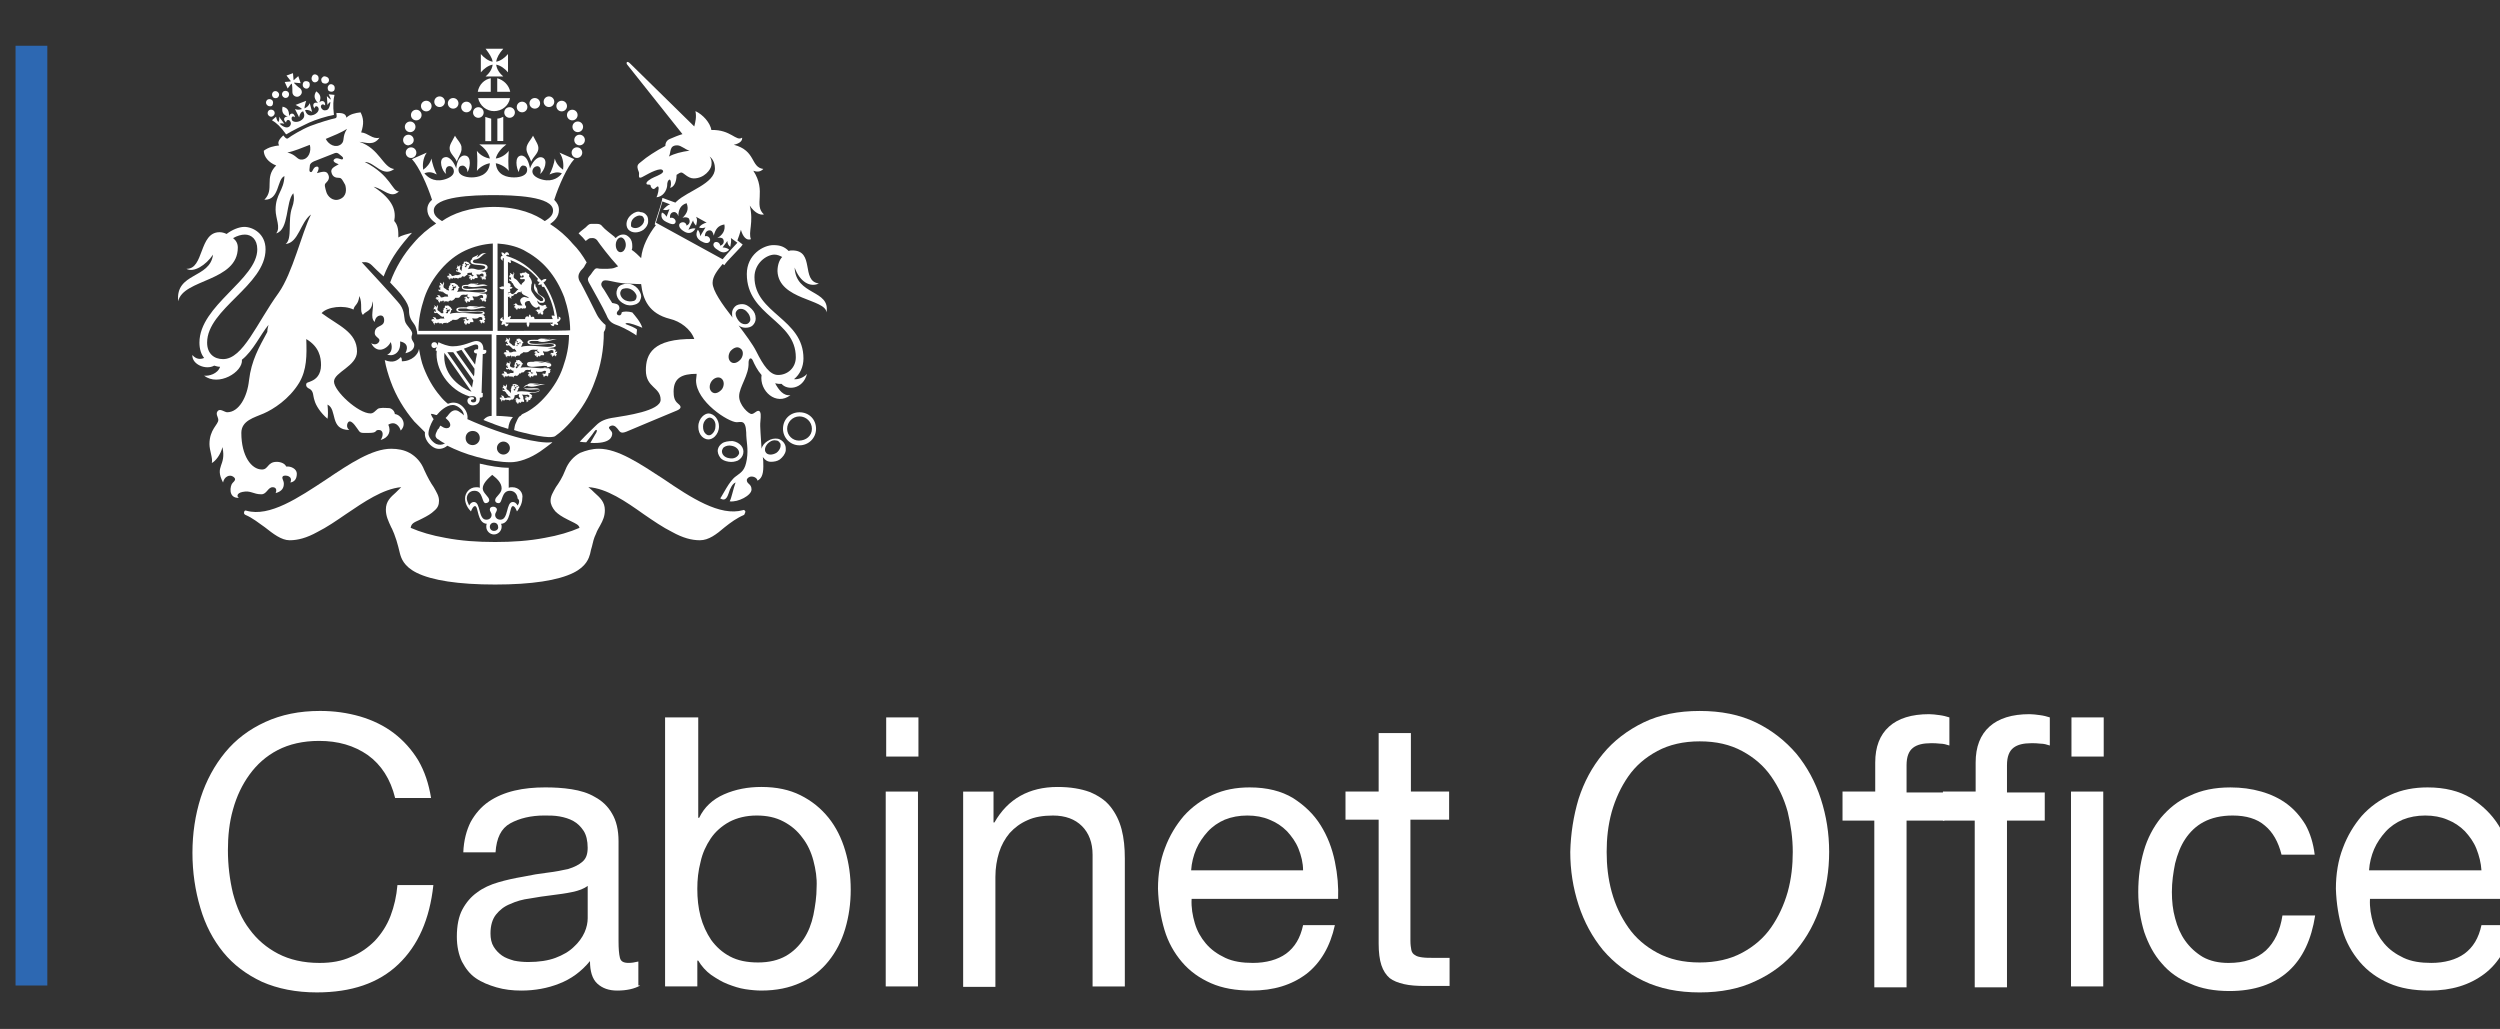 <?xml version="1.0" encoding="utf-8"?>
<!-- Generator: Adobe Illustrator 15.0.0, SVG Export Plug-In . SVG Version: 6.00 Build 0)  -->
<!DOCTYPE svg PUBLIC "-//W3C//DTD SVG 1.1//EN" "http://www.w3.org/Graphics/SVG/1.1/DTD/svg11.dtd">
<svg version="1.1" id="Layer_1" xmlns="http://www.w3.org/2000/svg" xmlns:xlink="http://www.w3.org/1999/xlink" x="0px" y="0px"
	 width="595.279px" height="245px" viewBox="0 425.445 595.279 245" enable-background="new 0 425.445 595.279 245"
	 xml:space="preserve">
<rect x="0" y="425.445" width="595.279" height="245" fill="#333333" stroke="none"/>
<rect x="3.7" y="436.34" fill="#2D68B2" width="7.568" height="223.766"/>
<g enable-background="new    ">
	<path fill="#FFFFFF" d="M87.612,605.261c-3.29-2.304-7.13-3.399-11.627-3.399c-3.839,0-7.13,0.768-9.872,2.192
		s-4.937,3.4-6.69,5.813s-3.07,5.154-3.948,8.337c-0.877,3.071-1.206,6.36-1.206,9.651c0,3.619,0.438,7.131,1.206,10.312
		c0.878,3.291,2.084,6.143,3.948,8.556c1.756,2.413,4.06,4.389,6.802,5.813c2.741,1.425,6.031,2.193,9.872,2.193
		c2.852,0,5.265-0.438,7.458-1.427c2.193-0.877,4.059-2.193,5.703-3.839c1.536-1.646,2.853-3.619,3.729-5.923
		s1.426-4.717,1.646-7.35h8.557c-0.878,8.116-3.62,14.368-8.337,18.865c-4.716,4.498-11.188,6.691-19.414,6.691
		c-4.938,0-9.324-0.877-13.055-2.522c-3.729-1.755-6.801-4.059-9.214-7.021s-4.276-6.472-5.483-10.641
		c-1.206-4.059-1.864-8.445-1.864-13.053c0-4.606,0.658-8.995,1.975-13.163c1.316-4.059,3.29-7.678,5.813-10.749
		c2.521-3.07,5.703-5.483,9.543-7.238c3.839-1.757,8.116-2.634,13.053-2.634c3.4,0,6.473,0.438,9.543,1.316
		c2.961,0.877,5.703,2.193,8.007,3.948c2.305,1.755,4.278,3.948,5.813,6.472c1.536,2.633,2.522,5.595,3.071,8.995h-8.557
		C92.987,610.964,90.793,607.562,87.612,605.261z"/>
	<path fill="#FFFFFF" d="M152.438,660.104c-1.316,0.77-3.182,1.207-5.484,1.207c-1.975,0-3.51-0.549-4.717-1.646
		c-1.206-1.097-1.755-2.962-1.755-5.375c-2.084,2.522-4.497,4.278-7.35,5.375c-2.742,1.097-5.813,1.646-8.994,1.646
		c-2.084,0-4.06-0.22-5.924-0.768c-1.864-0.549-3.51-1.207-4.937-2.194c-1.426-0.986-2.413-2.304-3.29-3.947
		c-0.768-1.646-1.207-3.62-1.207-5.925c0-2.632,0.439-4.825,1.316-6.472c0.878-1.646,2.084-3.071,3.51-4.059
		c1.427-1.098,3.182-1.864,5.046-2.413c1.865-0.548,3.839-0.987,5.812-1.316c2.084-0.438,4.06-0.768,5.924-0.986
		c1.864-0.22,3.511-0.549,4.937-0.878c1.426-0.438,2.522-0.986,3.4-1.755c0.877-0.768,1.206-1.864,1.206-3.291
		c0-1.646-0.329-3.07-0.986-4.059c-0.658-0.987-1.427-1.755-2.414-2.303c-0.986-0.55-2.084-0.878-3.29-1.099
		c-1.207-0.219-2.413-0.219-3.62-0.219c-3.181,0-5.923,0.658-8.117,1.864c-2.192,1.207-3.29,3.51-3.51,6.91h-7.678
		c0.109-2.853,0.768-5.266,1.755-7.239c1.097-1.976,2.522-3.619,4.277-4.826c1.756-1.206,3.84-2.084,6.143-2.633
		c2.304-0.548,4.717-0.769,7.35-0.769c2.085,0,4.169,0.109,6.253,0.438s3.948,0.878,5.595,1.865
		c1.645,0.877,3.071,2.192,4.058,3.947c0.987,1.646,1.536,3.841,1.536,6.582v23.803c0,1.756,0.109,3.07,0.329,3.948
		s0.877,1.207,2.084,1.207c0.658,0,1.426-0.109,2.304-0.329v5.703h0.438V660.104z M140.043,636.303
		c-0.986,0.769-2.193,1.206-3.729,1.535c-1.536,0.329-3.182,0.549-4.938,0.768c-1.755,0.221-3.399,0.439-5.154,0.77
		c-1.756,0.219-3.29,0.658-4.718,1.314c-1.426,0.55-2.521,1.428-3.398,2.523c-0.878,1.097-1.316,2.633-1.316,4.497
		c0,1.207,0.219,2.304,0.769,3.181c0.549,0.878,1.206,1.536,1.975,2.084c0.768,0.55,1.755,0.878,2.852,1.207
		c1.098,0.221,2.193,0.329,3.4,0.329c2.522,0,4.717-0.329,6.472-0.987c1.756-0.657,3.291-1.534,4.389-2.633
		c1.097-0.986,1.975-2.192,2.521-3.399c0.549-1.206,0.769-2.413,0.769-3.4v-7.787L140.043,636.303L140.043,636.303z"/>
	<path fill="#FFFFFF" d="M166.259,596.266v23.912h0.22c1.207-2.521,3.181-4.387,5.923-5.594c2.743-1.207,5.704-1.755,8.886-1.755
		c3.619,0,6.69,0.658,9.323,1.975c2.633,1.315,4.826,3.071,6.689,5.374c1.757,2.194,3.071,4.826,3.949,7.788
		s1.316,6.033,1.316,9.323c0,3.291-0.438,6.362-1.316,9.324c-0.878,2.961-2.192,5.483-3.949,7.678
		c-1.755,2.194-3.947,3.949-6.689,5.155c-2.633,1.207-5.704,1.864-9.323,1.864c-1.098,0-2.414-0.109-3.84-0.328
		c-1.426-0.221-2.742-0.658-4.168-1.207s-2.633-1.316-3.949-2.193c-1.206-0.878-2.303-2.084-3.071-3.4h-0.219v6.144h-7.679v-64.06
		H166.259z M193.681,630.379c-0.55-2.084-1.427-3.948-2.634-5.484c-1.206-1.646-2.633-2.852-4.497-3.839
		c-1.864-0.986-3.948-1.426-6.361-1.426c-2.522,0-4.717,0.548-6.581,1.535c-1.755,0.987-3.291,2.304-4.388,3.949
		c-1.098,1.645-1.976,3.51-2.413,5.594c-0.549,2.084-0.769,4.168-0.769,6.362c0,2.304,0.22,4.497,0.769,6.581
		s1.426,3.948,2.522,5.595c1.206,1.645,2.632,2.961,4.497,3.948c1.864,0.986,4.06,1.426,6.69,1.426c2.633,0,4.826-0.548,6.582-1.535
		c1.755-0.987,3.181-2.413,4.276-4.059c1.097-1.646,1.865-3.62,2.305-5.704c0.438-2.193,0.768-4.389,0.768-6.69
		C194.558,634.547,194.229,632.463,193.681,630.379z"/>
	<path fill="#FFFFFF" d="M211.012,605.59v-9.324h7.678v9.324H211.012z M218.58,613.926v46.398h-7.679v-46.398H218.58z"/>
	<path fill="#FFFFFF" d="M236.569,613.926v7.351h0.22c3.182-5.596,8.228-8.446,15.027-8.446c3.071,0,5.594,0.438,7.678,1.206
		c2.085,0.878,3.729,1.975,4.938,3.511c1.206,1.535,2.084,3.29,2.633,5.374c0.548,2.085,0.768,4.388,0.768,6.911v30.493h-7.679
		v-31.371c0-2.853-0.877-5.155-2.522-6.801c-1.645-1.646-3.948-2.522-6.909-2.522c-2.305,0-4.389,0.329-6.033,1.098
		c-1.755,0.768-3.071,1.755-4.277,3.07c-1.098,1.316-1.975,2.853-2.522,4.606c-0.549,1.756-0.877,3.729-0.877,5.812v26.216h-7.68
		v-46.508H236.569z"/>
	<path fill="#FFFFFF" d="M311.048,657.362c-3.511,2.633-7.788,3.948-13.054,3.948c-3.729,0-6.91-0.549-9.652-1.755
		c-2.741-1.207-5.046-2.853-6.909-5.046c-1.865-2.193-3.291-4.717-4.168-7.679c-0.878-2.961-1.428-6.252-1.536-9.762
		c0-3.511,0.549-6.802,1.646-9.652c1.098-2.962,2.633-5.484,4.497-7.679c1.976-2.193,4.278-3.84,6.91-5.047
		c2.633-1.205,5.595-1.755,8.775-1.755c4.168,0,7.567,0.878,10.311,2.523c2.742,1.755,4.937,3.839,6.581,6.472
		c1.646,2.632,2.742,5.484,3.4,8.665s0.878,6.033,0.768,8.885h-34.881c-0.109,2.084,0.22,3.948,0.769,5.813
		c0.548,1.864,1.427,3.4,2.632,4.826c1.207,1.426,2.742,2.521,4.607,3.399c1.864,0.878,4.059,1.207,6.581,1.207
		c3.182,0,5.923-0.769,7.897-2.193c2.084-1.535,3.399-3.729,4.059-6.802h7.568C316.752,650.781,314.448,654.73,311.048,657.362z
		 M309.183,627.527c-0.658-1.646-1.646-2.962-2.742-4.168c-1.207-1.207-2.522-2.084-4.168-2.742
		c-1.536-0.658-3.291-0.987-5.267-0.987c-1.974,0-3.729,0.329-5.374,0.987c-1.535,0.658-2.962,1.645-4.059,2.852
		s-2.084,2.633-2.742,4.168c-0.658,1.536-1.098,3.291-1.207,5.046h26.654C310.28,630.928,309.842,629.173,309.183,627.527z"/>
	<path fill="#FFFFFF" d="M345.052,613.926v6.691h-9.214v28.848c0,0.878,0.108,1.646,0.219,2.194
		c0.109,0.548,0.438,0.985,0.878,1.206c0.438,0.329,0.987,0.438,1.755,0.549c0.768,0.109,1.755,0.109,2.962,0.109h3.51v6.69h-5.812
		c-1.976,0-3.619-0.11-5.046-0.438c-1.426-0.329-2.522-0.769-3.4-1.427c-0.877-0.768-1.535-1.755-1.974-3.07
		c-0.439-1.316-0.658-3.071-0.658-5.155v-29.506h-7.896v-6.691h7.896v-13.931h7.678v13.931H345.052z"/>
	<path fill="#FFFFFF" d="M375.873,615.681c1.316-4.059,3.182-7.567,5.813-10.749c2.521-3.07,5.812-5.595,9.652-7.459
		c3.839-1.864,8.337-2.741,13.382-2.741c5.046,0,9.543,0.877,13.383,2.741c3.839,1.864,7.02,4.389,9.652,7.459
		c2.521,3.071,4.497,6.69,5.812,10.749c1.316,4.06,1.976,8.228,1.976,12.614s-0.658,8.557-1.976,12.614s-3.181,7.567-5.812,10.75
		c-2.522,3.071-5.813,5.594-9.652,7.349c-3.84,1.865-8.337,2.742-13.383,2.742c-5.045,0-9.543-0.877-13.382-2.742
		c-3.84-1.863-7.021-4.276-9.652-7.349c-2.522-3.071-4.497-6.691-5.813-10.75c-1.315-4.06-1.975-8.228-1.975-12.614
		C374.01,623.907,374.666,619.739,375.873,615.681z M383.771,637.838c0.878,3.182,2.194,5.923,3.949,8.446
		c1.755,2.521,4.059,4.497,6.91,6.032s6.143,2.304,10.091,2.304c3.84,0,7.24-0.769,10.092-2.304s5.155-3.511,6.91-6.032
		c1.755-2.523,3.071-5.375,3.949-8.446c0.877-3.181,1.206-6.362,1.206-9.543s-0.438-6.361-1.206-9.543
		c-0.878-3.181-2.194-5.923-3.949-8.446c-1.755-2.521-4.06-4.497-6.91-6.031c-2.852-1.536-6.143-2.305-10.092-2.305
		c-3.839,0-7.239,0.769-10.091,2.305c-2.853,1.534-5.155,3.51-6.91,6.031c-1.755,2.523-3.071,5.375-3.949,8.446
		c-0.877,3.181-1.206,6.362-1.206,9.543S382.894,634.657,383.771,637.838z"/>
	<path fill="#FFFFFF" d="M438.725,620.617v-6.691h7.788v-6.91c0-3.729,1.097-6.58,3.29-8.556c2.193-1.975,5.375-2.962,9.543-2.962
		c0.769,0,1.536,0.109,2.414,0.22c0.877,0.109,1.755,0.329,2.413,0.548v6.691c-0.658-0.22-1.428-0.438-2.194-0.438
		c-0.768-0.11-1.535-0.11-2.193-0.11c-1.864,0-3.291,0.329-4.277,1.098c-0.987,0.769-1.535,2.084-1.535,4.168v6.473h8.994v6.689
		h-8.994v39.708h-7.679v-39.708h-7.568L438.725,620.617L438.725,620.617z"/>
	<path fill="#FFFFFF" d="M462.637,620.617v-6.691h7.788v-6.91c0-3.729,1.097-6.58,3.29-8.556c2.193-1.975,5.375-2.962,9.543-2.962
		c0.769,0,1.536,0.109,2.414,0.22c0.877,0.109,1.755,0.329,2.413,0.548v6.691c-0.658-0.22-1.428-0.438-2.194-0.438
		c-0.769-0.11-1.535-0.11-2.193-0.11c-1.865,0-3.291,0.329-4.277,1.098c-0.987,0.769-1.535,2.084-1.535,4.168v6.473h8.994v6.689
		h-8.994v39.708h-7.68v-39.708h-7.567L462.637,620.617L462.637,620.617z"/>
	<path fill="#FFFFFF" d="M493.24,605.59v-9.324h7.679v9.324H493.24z M500.809,613.926v46.398h-7.679v-46.398H500.809z"/>
	<path fill="#FFFFFF" d="M539.31,622.043c-1.865-1.646-4.498-2.413-7.679-2.413c-2.742,0-5.047,0.548-6.91,1.535
		c-1.865,0.987-3.291,2.413-4.389,4.059c-1.097,1.646-1.863,3.62-2.412,5.813c-0.438,2.193-0.769,4.388-0.769,6.801
		c0,2.193,0.219,4.278,0.769,6.252c0.549,2.084,1.315,3.84,2.412,5.375c1.098,1.536,2.522,2.853,4.169,3.839
		c1.755,0.987,3.839,1.428,6.143,1.428c3.729,0,6.691-0.987,8.885-2.962c2.084-1.976,3.4-4.718,3.949-8.338h7.788
		c-0.878,5.704-2.962,10.201-6.362,13.272c-3.399,3.071-8.117,4.717-14.04,4.717c-3.51,0-6.69-0.549-9.322-1.755
		c-2.742-1.097-5.047-2.742-6.802-4.826c-1.864-2.084-3.182-4.606-4.169-7.459c-0.877-2.852-1.426-6.033-1.426-9.543
		s0.439-6.69,1.316-9.763c0.878-3.071,2.304-5.703,4.059-7.897c1.865-2.192,4.059-4.059,6.91-5.265
		c2.742-1.316,5.924-1.975,9.653-1.975c2.632,0,5.045,0.328,7.349,0.986s4.388,1.646,6.143,2.962
		c1.756,1.316,3.182,2.961,4.389,4.937c1.097,1.975,1.863,4.388,2.192,7.13h-7.896C542.49,625.882,541.175,623.578,539.31,622.043z"
		/>
	<path fill="#FFFFFF" d="M591.521,657.362c-3.51,2.633-7.787,3.948-13.053,3.948c-3.729,0-6.91-0.549-9.652-1.755
		c-2.742-1.207-5.046-2.853-6.91-5.046s-3.291-4.717-4.169-7.679c-0.877-2.961-1.426-6.252-1.535-9.762
		c0-3.511,0.55-6.802,1.646-9.652c1.097-2.962,2.633-5.484,4.497-7.679c1.975-2.193,4.278-3.84,6.91-5.047
		c2.633-1.205,5.595-1.755,8.774-1.755c4.168,0,7.568,0.878,10.312,2.523c2.742,1.755,4.937,3.839,6.581,6.472
		c1.646,2.632,2.742,5.484,3.399,8.665c0.658,3.071,0.878,6.033,0.77,8.885H564.32c-0.108,2.084,0.22,3.948,0.769,5.813
		c0.549,1.864,1.426,3.4,2.633,4.826c1.206,1.426,2.742,2.521,4.605,3.399c1.865,0.878,4.06,1.207,6.582,1.207
		c3.182,0,5.924-0.769,7.897-2.193c2.084-1.535,3.399-3.729,4.059-6.802h7.568C597.225,650.781,595.031,654.73,591.521,657.362z
		 M589.656,627.527c-0.658-1.646-1.646-2.962-2.742-4.168c-1.206-1.207-2.521-2.084-4.168-2.742
		c-1.536-0.658-3.291-0.987-5.266-0.987c-1.974,0-3.729,0.329-5.374,0.987c-1.536,0.658-2.962,1.645-4.059,2.852
		c-1.098,1.207-2.084,2.633-2.742,4.168c-0.658,1.536-1.098,3.291-1.207,5.046h26.765
		C590.754,630.928,590.315,629.173,589.656,627.527z"/>
</g>
<g id="g3093" transform="matrix(1.27,0,0,-1.27,-350.49,427.551)">
	<g id="g3551" transform="matrix(1.009,0,0,1.009,362.116,-731.873)">
		<g id="g3111" transform="translate(76.263,810.124)">
			<path id="path3113" fill="#FFFFFF" d="M-77.086-108.345c-0.55-1.098-1.097-1.755-0.989-2.523
				c0.111-0.878,0.989-1.426,1.316-2.304c0.329,0.988,0.988,1.755,0.878,2.523C-75.77-109.879-76.868-108.893-77.086-108.345"/>
		</g>
		<g id="g3115" transform="translate(80.777,810.124)">
			<path id="path3117" fill="#FFFFFF" d="M-67.106-108.345c0.548-1.098,1.097-1.755,0.987-2.523
				c-0.11-0.878-0.987-1.426-1.315-2.304c-0.329,0.988-0.987,1.755-0.877,2.523C-68.313-109.879-67.326-108.893-67.106-108.345"/>
		</g>
		<g id="g3119" transform="translate(73.666,810.319)">
			<path id="path3121" fill="#FFFFFF" d="M-82.823-107.887c0.55,0,0.989,0.438,0.989,0.987c0,0.548-0.439,0.987-0.989,0.987
				c-0.548,0-0.987-0.439-0.987-0.987C-83.81-107.449-83.371-107.887-82.823-107.887"/>
		</g>
		<g id="g3123" transform="translate(73.87,809.883)">
			<path id="path3125" fill="#FFFFFF" d="M-82.364-108.916c0,0.548-0.438,0.987-0.987,0.987c-0.55,0-0.987-0.439-0.987-0.987
				c0-0.549,0.437-0.988,0.987-0.988C-82.802-109.794-82.364-109.465-82.364-108.916"/>
		</g>
		<g id="g3127" transform="translate(74.018,809.144)">
			<path id="path3129" fill="#FFFFFF" d="M-82.021-110.524c0,0.548-0.438,0.987-0.987,0.987c-0.549,0-0.987-0.439-0.987-0.987
				c0-0.55,0.438-0.987,0.987-0.987C-82.459-111.511-82.021-111.072-82.021-110.524"/>
		</g>
		<g id="g3131" transform="translate(75.354,811.773)">
			<path id="path3133" fill="#FFFFFF" d="M-79.039-104.675c0.548,0,0.987,0.439,0.987,0.987c0,0.549-0.439,0.989-0.987,0.989
				c-0.549,0-0.988-0.439-0.988-0.989C-80.027-104.236-79.588-104.675-79.039-104.675"/>
		</g>
		<g id="g3135" transform="translate(74.596,811.539)">
			<path id="path3137" fill="#FFFFFF" d="M-80.758-105.246c0.549,0,0.988,0.439,0.988,0.987c0,0.549-0.439,0.987-0.988,0.987
				c-0.548,0-0.987-0.438-0.987-0.987C-81.745-104.807-81.306-105.246-80.758-105.246"/>
		</g>
		<g id="g3139" transform="translate(74,811.017)">
			<path id="path3141" fill="#FFFFFF" d="M-82.023-106.394c0.549,0,0.988,0.439,0.988,0.987c0,0.549-0.439,0.988-0.988,0.988
				c-0.548,0-0.987-0.439-0.987-0.988C-83.01-105.955-82.571-106.394-82.023-106.394"/>
		</g>
		<g id="g3143" transform="translate(76.15,811.7)">
			<path id="path3145" fill="#FFFFFF" d="M-77.317-104.9c0.549,0,0.988,0.437,0.988,0.986c0,0.55-0.439,0.988-0.988,0.988
				c-0.548,0-0.987-0.438-0.987-0.988C-78.304-104.463-77.865-104.9-77.317-104.9"/>
		</g>
		<g id="g3147" transform="translate(76.906,811.481)">
			<path id="path3149" fill="#FFFFFF" d="M-75.598-105.362c0.549,0,0.987,0.439,0.987,0.988c0,0.548-0.438,0.987-0.987,0.987
				c-0.55,0-0.987-0.439-0.987-0.987C-76.585-104.923-76.147-105.362-75.598-105.362"/>
		</g>
		<g id="g3151" transform="translate(77.618,811.147)">
			<path id="path3153" fill="#FFFFFF" d="M-74.104-106.052c0.549,0,0.988,0.439,0.988,0.987c0,0.549-0.439,0.987-0.988,0.987
				c-0.548,0-0.987-0.438-0.987-0.987C-75.091-105.613-74.652-106.052-74.104-106.052"/>
		</g>
		<g id="g3155" transform="translate(83.059,810.624)">
			<path id="path3157" fill="#FFFFFF" d="M-62.059-107.199c0-0.549,0.438-0.988,0.987-0.988s0.987,0.439,0.987,0.988
				c0,0.548-0.438,0.987-0.987,0.987S-62.059-106.651-62.059-107.199"/>
		</g>
		<g id="g3159" transform="translate(83.466,810.188)">
			<path id="path3161" fill="#FFFFFF" d="M-61.142-108.229c-0.548,0-0.987-0.438-0.987-0.987c0-0.549,0.439-0.987,0.987-0.987
				c0.549,0,0.988,0.438,0.988,0.987C-60.154-108.667-60.593-108.229-61.142-108.229"/>
		</g>
		<g id="g3163" transform="translate(83.317,809.449)">
			<path id="path3165" fill="#FFFFFF" d="M-61.486-109.836c-0.548,0-0.987-0.439-0.987-0.988c0-0.548,0.439-0.987,0.987-0.987
				c0.549,0,0.987,0.439,0.987,0.987C-60.499-110.275-60.937-109.836-61.486-109.836"/>
		</g>
		<g id="g3167" transform="translate(81.677,811.773)">
			<path id="path3169" fill="#FFFFFF" d="M-65.045-104.675c0.55,0,0.989,0.439,0.989,0.987c0,0.549-0.439,0.989-0.989,0.989
				c-0.548,0-0.987-0.439-0.987-0.989C-66.032-104.236-65.593-104.675-65.045-104.675"/>
		</g>
		<g id="g3171" transform="translate(82.435,811.539)">
			<path id="path3173" fill="#FFFFFF" d="M-63.436-105.246c0.549,0,0.987,0.439,0.987,0.987c0,0.549-0.438,0.987-0.987,0.987
				c-0.548,0-0.987-0.438-0.987-0.987C-64.423-104.807-63.984-105.246-63.436-105.246"/>
		</g>
		<g id="g3175" transform="translate(83.031,811.017)">
			<path id="path3177" fill="#FFFFFF" d="M-62.062-106.394c0.549,0,0.987,0.439,0.987,0.987c0,0.549-0.438,0.988-0.987,0.988
				c-0.548,0-0.987-0.439-0.987-0.988C-63.049-105.955-62.61-106.394-62.062-106.394"/>
		</g>
		<g id="g3179" transform="translate(80.88,811.7)">
			<path id="path3181" fill="#FFFFFF" d="M-66.877-104.9c0.55,0,0.987,0.437,0.987,0.986c0,0.55-0.437,0.988-0.987,0.988
				c-0.549,0-0.987-0.438-0.987-0.988C-67.864-104.463-67.426-104.9-66.877-104.9"/>
		</g>
		<g id="g3183" transform="translate(80.124,811.481)">
			<path id="path3185" fill="#FFFFFF" d="M-68.485-105.362c0.548,0,0.987,0.439,0.987,0.988c0,0.548-0.439,0.987-0.987,0.987
				c-0.549,0-0.988-0.439-0.988-0.987C-69.473-104.923-69.034-105.362-68.485-105.362"/>
		</g>
		<g id="g3187" transform="translate(79.108,811.452)">
			<path id="path3189" fill="#FFFFFF" d="M-70.778-105.363c0-0.549,0.438-0.988,0.987-0.988c0.548,0,0.987,0.439,0.987,0.988
				c0,0.549-0.439,0.986-0.987,0.986C-70.339-104.377-70.778-104.816-70.778-105.363"/>
		</g>
		<g id="g3191" transform="translate(77.995,809.802)">
			<path id="path3193" fill="#FFFFFF" d="M-73.189-109.034h1.097v4.168c-0.439,0.11-0.767,0.219-1.097,0.328V-109.034z"/>
		</g>
		<g id="g3195" transform="translate(79.037,811.214)">
			<path id="path3197" fill="#FFFFFF" d="M-70.894-105.935c-0.329-0.111-0.659-0.329-1.097-0.329v-4.168h1.097V-105.935z"/>
		</g>
		<g id="g3199" transform="translate(78.32,812.655)">
			<path id="path3201" fill="#FFFFFF" d="M-72.5-102.725v2.523c-1.206-0.22-2.193-1.206-2.413-2.523H-72.5z"/>
		</g>
		<g id="g3203" transform="translate(78.716,812.655)">
			<path id="path3205" fill="#FFFFFF" d="M-71.693-102.725h2.413c-0.22,1.206-1.206,2.193-2.413,2.523V-102.725z"/>
		</g>
		<g id="g3207" transform="translate(77.579,812.282)">
			<path id="path3209" fill="#FFFFFF" d="M-74.107-103.529c0.329-1.426,1.536-2.413,2.962-2.413c1.426,0,2.741,0.987,2.962,2.413
				H-74.107z"/>
		</g>
		<g id="g3211" transform="translate(79.04,813.552)">
			<path id="path3213" fill="#FFFFFF" d="M-70.894-100.773c-0.658,0.549-1.206,1.316-1.316,2.194
				c0.768-0.11,1.645-0.767,2.194-1.426v3.4c-0.549-0.658-1.426-1.316-2.194-1.426c0.111,0.768,0.55,1.536,1.316,2.413h-3.29
				c0.658-0.876,1.206-1.645,1.316-2.413c-0.768,0.11-1.645,0.768-2.194,1.426v-3.4c0.55,0.659,1.426,1.316,2.194,1.426
				c-0.11-0.878-0.659-1.646-1.316-2.194H-70.894z"/>
		</g>
		<g id="g3215" transform="translate(80.163,792.602)">
			<path id="path3217" fill="#FFFFFF" d="M-68.482-147.117c-3.071,0.767-6.801,2.084-10.201,3.619l0,0
				c0.11,0.659-0.111,1.426-0.658,2.084c-0.549,0.658-1.206,0.988-1.975,0.988c-0.329,0-0.658-0.11-0.987-0.219
				c-0.549,0.439-0.988,0.876-1.426,1.426c-1.316,1.536-2.304,3.289-3.071,5.265c-0.439,1.097-0.658,2.302-0.876,3.51
				c-0.111-0.987-1.316-2.303-3.181-2.303c0,0.219,0,0.658-0.219,0.768c-0.548-0.549-1.316-1.207-2.962-0.549
				c0.219-1.316,0.659-2.742,1.097-3.949c0.987-2.741,2.523-5.265,4.387-7.458c0.658-0.659,1.315-1.316,1.975-1.974
				c0-0.111,0-0.22,0-0.439c0-0.767,0.658-1.866,1.645-2.413c0.767-0.439,1.754-0.329,2.523,0.328
				c1.536-0.767,3.4-1.536,5.484-2.084c2.303-0.658,4.497-0.987,6.252-0.987c1.536,0,3.51,0.658,5.484,1.974
				c0.767,0.549,1.536,1.098,2.084,1.536c0.11,0.111,0.11,0.111,0.219,0.219C-64.314-147.995-66.508-147.556-68.482-147.117
				 M-79.78-142.401l-0.328,0.219c-0.548,0.439-1.098,0.439-1.645,0c-0.219-0.219-0.437-0.439-0.658-0.767l-0.329-0.329l0.22-0.219
				c0.658-0.55,0.767-1.098,0.549-1.426c-0.11-0.111-0.219-0.219-0.329-0.219c-0.328-0.11-0.767,0-1.206,0.329l-0.22,0.11
				l-0.11-0.219c0-0.11-0.11-0.11-0.11-0.219c0-0.111-0.111-0.111-0.219-0.219c-0.219-0.438-0.439-0.877-0.439-1.097
				c0-0.11,0-0.11,0-0.219c0.11-0.328,0.329-0.548,0.659-0.659l0.11-0.11c0.329-0.219,0.658-0.439,0.987-0.55
				c-0.548-0.328-1.097-0.328-1.645-0.11c-0.877,0.439-1.426,1.426-1.426,1.865c0,0.767,0.328,1.645,0.878,2.632l0.11,0.11
				l-0.11,0.11c-0.219,0.329-0.329,0.548-0.439,0.877c0.328,0,0.659-0.11,0.987-0.219h0.11l0.11,0.11
				c0.329,0.439,1.645,1.755,2.852,1.755c0.55,0,1.097-0.329,1.536-0.767c0.329-0.328,0.549-0.767,0.549-1.206
				C-79.341-142.73-79.56-142.62-79.78-142.401 M-77.696-148.324c-0.767,0-1.316,0.549-1.316,1.317c0,0.767,0.549,1.316,1.316,1.316
				s1.315-0.549,1.315-1.316C-76.38-147.775-77.038-148.324-77.696-148.324 M-71.992-150.078c-0.659,0-1.206,0.548-1.206,1.206
				c0,0.658,0.55,1.206,1.206,1.206c0.659,0,1.206-0.55,1.206-1.206C-70.786-149.53-71.334-150.078-71.992-150.078"/>
		</g>
		<g id="g3219" transform="translate(79.564,789.768)">
			<path id="path3221" fill="#FFFFFF" d="M-69.747-153.315c-0.219,0-0.437,0-0.658-0.111v3.729c-1.645,0-3.51,0.329-5.375,0.767
				v-4.497c-0.219,0.11-0.439,0.11-0.659,0.11c-1.316,0-2.084-1.098-2.084-2.084s0.548-1.864,1.097-2.413
				c0.219,0.549,0.439,0.987,0.767,0.987c0.659,0,0.329-3.18,2.194-3.29c-0.11-0.11-0.11-0.328-0.11-0.549
				c0-0.767,0.658-1.426,1.426-1.426c0.767,0,1.426,0.658,1.426,1.426c0,0.219,0,0.329-0.111,0.549
				c1.864,0.111,1.536,3.29,2.193,3.29c0.328,0,0.549-0.438,0.767-0.987c0.438,0.549,0.987,1.426,0.987,2.413
				C-67.662-154.412-68.431-153.315-69.747-153.315 M-73.147-161.431c-0.439,0-0.768,0.328-0.768,0.767s0.329,0.767,0.768,0.767
				c0.438,0,0.767-0.328,0.767-0.767C-72.27-160.993-72.599-161.431-73.147-161.431 M-68.759-156.715
				c-0.219,0.439-0.55,0.659-0.878,0.659c-1.316,0-0.767-3.291-2.303-3.291c-0.658,0-0.987,0.439-0.987,0.877
				c0,0.439,0.328,0.659,0.328,0.988c0,0.329-0.328,0.548-0.658,0.548s-0.659-0.11-0.659-0.548c0-0.328,0.329-0.549,0.329-0.988
				c0-0.438-0.329-0.877-0.987-0.877c-1.536,0-0.987,3.291-2.303,3.291c-0.329,0-0.659-0.22-0.878-0.659
				c-0.22,0.439-0.439,0.987-0.439,1.315c0,0.658,0.439,1.426,1.426,1.426c1.645,0,1.316-2.302,2.084-2.302
				c0.328,0,0.658,0.22,0.658,0.548c0,0.659-1.206,1.315-1.206,2.193c0,0.877,0.878,1.755,1.755,2.523
				c0.987-0.767,1.755-1.536,1.755-2.523c0-0.987-1.206-1.536-1.206-2.193c0-0.328,0.219-0.548,0.658-0.548
				c0.768,0,0.439,2.302,2.084,2.302c0.987,0,1.426-0.876,1.426-1.426C-68.321-155.728-68.431-156.276-68.759-156.715"/>
		</g>
		<g id="g3223" transform="translate(93.051,788.386)">
			<path id="path3225" fill="#FFFFFF" d="M-39.921-156.411c-0.11,0.219-0.329,0.328-0.439,0.219
				c-4.278-1.206-9.653,2.304-14.808,5.814c-4.388,2.852-8.446,5.594-11.956,5.594c-1.316,0-2.413-0.328-3.51-0.767
				c-1.206-0.658-2.193-1.754-2.741-3.18c-0.548-1.426-1.206-2.413-1.754-3.181c-0.549-0.987-0.988-1.645-0.988-2.523
				c0-0.658,0.329-1.316,0.878-1.975c0.548-0.548,1.206-0.987,2.303-1.535c0.219-0.111,0.439-0.219,0.659-0.329
				c0.877-0.439,1.426-0.659,1.535-1.206c-1.754-0.768-3.949-1.426-6.471-1.865c-2.852-0.55-5.923-0.767-9.214-0.767
				s-6.362,0.219-9.214,0.767c-2.523,0.439-4.717,1.097-6.472,1.865c0.111,0.767,0.55,0.987,1.536,1.426
				c0.219,0.11,0.439,0.219,0.658,0.328c0.877,0.439,1.645,0.878,2.193,1.426c0.659,0.549,0.878,1.097,0.878,1.865
				c0,0.877-0.439,1.536-0.988,2.523c-0.548,0.768-1.097,1.755-1.754,3.181c-0.55,1.426-1.536,2.523-2.742,3.18
				c-0.988,0.549-2.194,0.767-3.401,0.767c-3.51,0-7.679-2.742-12.066-5.704c-5.155-3.4-10.53-7.02-14.808-5.814
				c-0.219,0.11-0.439,0-0.439-0.219c-0.11-0.219,0-0.439,0.219-0.549c1.316-0.549,2.523-1.536,3.619-2.303
				c1.536-1.206,3.071-2.414,4.606-2.414c1.536,0,3.181,0.439,5.155,1.536c1.755,0.878,3.51,2.084,5.265,3.291
				c3.401,2.303,6.91,4.716,10.311,5.045c-0.329-0.329-0.659-0.658-0.988-0.987c-0.987-0.877-1.864-1.645-1.864-3.181
				c0-1.206,0.438-2.084,0.987-3.29c0.22-0.328,0.329-0.767,0.549-1.206c0.328-0.878,0.548-1.536,0.767-2.414
				c0.11-0.438,0.219-0.877,0.328-1.316c0.22-0.767,0.658-2.303,3.071-3.51c2.852-1.426,7.788-2.194,14.588-2.194
				c6.8,0,11.736,0.768,14.588,2.194c2.414,1.206,2.852,2.741,3.071,3.51c0.11,0.549,0.219,0.988,0.329,1.316
				c0.219,0.878,0.329,1.536,0.767,2.414c0.22,0.658,0.55,1.097,0.768,1.535c0.548,0.988,0.877,1.755,0.877,2.852
				c0,1.536-0.877,2.304-1.975,3.291c-0.328,0.329-0.658,0.658-1.097,0.987c3.401-0.219,6.91-2.632,10.311-5.045
				c1.754-1.206,3.51-2.413,5.265-3.291c1.974-1.097,3.619-1.536,5.154-1.536c1.645,0,3.071,1.097,4.607,2.414
				c1.098,0.876,2.303,1.754,3.619,2.302C-40.031-156.849-39.921-156.629-39.921-156.411"/>
		</g>
		<g id="g3227" transform="translate(84.97,799.152)">
			<path id="path3229" fill="#FFFFFF" d="M-57.815-132.552c-0.439,0.329-1.206,1.098-1.645,1.975
				c-0.548,1.097-2.632,5.265-2.962,5.813c-0.328,0.439-0.438,0.878-0.438,1.206c0,0.439,0.22,0.768,0.438,1.098
				c0.219,0.219,0.659,0.658,0.768,0.987c0.11,0.219,0.219,0.328,0.328,0.548c-0.767,1.317-1.536,2.414-2.632,3.51
				c-1.206,1.426-2.632,2.632-4.167,3.619c0.767,0.549,1.645,1.315,1.645,2.632c0,0.768-0.328,1.316-0.877,1.865
				c0.877,2.742,2.413,6.143,3.729,7.568l-2.742,1.206c0.768-1.098,0.768-2.414,0.659-3.18c-0.767,0.549-1.315,1.206-1.536,2.084
				c-0.11-0.877-0.549-2.193-0.987-2.961c0.767,0.328,1.426,0.548,2.303,0.219c-0.439-0.658-1.645-1.645-3.51-1.206
				c-0.987,0.219-1.974,0.768-1.974,1.536c0,0.439,0.329,0.987,0.987,0.987c0.659-0.11,0.659-0.987,0.439-1.426
				c0.767,0.439,1.645,2.742,0.329,3.071c-0.988,0.22-1.865-1.097-2.194-2.084c-0.219,1.206-0.658,2.413-1.645,2.413
				c-1.316-0.11-0.877-2.413-0.438-3.071c0.111,0.878,0.548,1.316,0.877,1.206c0.329,0,0.768-0.219,0.658-0.987
				c-0.11-0.767-1.097-1.206-2.414-1.206c-1.206,0-3.18,0.329-3.4,2.632c0.767-0.11,1.974-0.767,2.413-1.426
				c-0.11,1.316-0.11,2.303,0,3.729c-0.658-0.877-1.645-1.316-2.413-1.426c0.22,0.988,1.097,1.975,1.974,2.632h-5.045
				c0.987-0.658,1.754-1.645,1.975-2.632c-0.768,0.11-1.755,0.549-2.414,1.426c0.11-1.426,0.11-2.413,0-3.729
				c0.549,0.767,1.645,1.316,2.414,1.426c-0.219-2.302-2.304-2.632-3.401-2.632c-1.206,0-2.303,0.439-2.413,1.206
				c-0.111,0.768,0.328,0.987,0.767,0.987c0.329,0,0.878-0.437,0.878-1.206c0.438,0.549,0.877,2.962-0.439,3.071
				c-0.987,0.111-1.536-1.097-1.645-2.413c-0.328,0.987-1.206,2.413-2.193,2.084c-1.206-0.329-0.439-2.632,0.329-3.071
				c-0.22,0.439-0.111,1.316,0.438,1.426c0.659,0.111,0.988-0.437,0.988-0.987c0-0.767-0.988-1.315-1.975-1.536
				c-1.865-0.438-2.962,0.549-3.51,1.206c0.877,0.329,1.426,0.219,2.303-0.219c-0.439,0.767-0.877,2.193-0.987,2.961
				c-0.219-0.877-0.878-1.645-1.536-2.084c-0.11,0.767-0.11,2.084,0.659,3.18l-2.742-1.206c1.316-1.425,2.852-4.826,3.73-7.568
				c-0.549-0.439-0.878-1.097-0.878-1.755c0-1.315,0.878-2.084,1.645-2.632c-1.536-0.987-2.962-2.193-4.167-3.619
				c-1.865-2.084-3.4-4.606-4.388-7.349c0.439-0.438,2.084-2.193,2.414-2.742c0.658-0.876,1.097-1.754,1.097-2.413
				c0-1.206,0.328-1.754,0.987-2.632c0.219-0.219,0.549-1.206,0.549-1.865h13.82v-15.137c-0.548,0-1.097-0.219-1.535-0.767
				c1.645-0.658,3.071-1.206,4.606-1.645c0.11,0.987,0.328,1.536,0.878,2.194c0,0-1.975,0.219-3.071,0.219v15.027h13.492
				c0-2.084-0.439-4.058-1.097-5.923c-0.659-1.975-1.754-3.73-3.071-5.265c-1.316-1.536-2.742-2.741-4.497-3.51
				c-0.219-0.11-0.219-0.329-0.548-0.439c-0.22-0.219-0.439-0.658-0.659-1.206c-0.219-0.438-0.219-0.767-0.329-1.316
				c0.659-0.219,0.989-0.328,1.536-0.438c4.717-1.206,5.923-0.878,6.143-0.658l0,0c1.097,0.768,2.084,1.755,2.962,2.742
				c1.864,2.193,3.4,4.606,4.387,7.458c1.097,2.852,1.645,5.923,1.645,9.104C-57.815-133.32-57.815-133.21-57.815-132.552
				 M-78.766-133.649h-13.821c0,2.084,0.439,4.168,1.097,6.142c0.658,1.975,1.754,3.73,3.071,5.265
				c1.316,1.536,2.852,2.741,4.497,3.51c1.645,0.767,3.401,1.206,5.155,1.316L-78.766-133.649L-78.766-133.649z M-78.546-110.614
				c-4.606,0-7.788-1.316-9.653-2.632c-1.098,0.658-1.536,1.206-1.536,1.974c0,2.633,7.349,2.852,11.079,2.852l0,0l0,0
				c3.728,0,11.079-0.219,11.079-2.852c0-0.767-0.439-1.315-1.536-1.974C-70.759-112.04-73.939-110.614-78.546-110.614
				 M-77.888-133.649v16.234c1.645-0.11,3.29-0.439,4.826-1.206c1.645-0.878,3.181-1.975,4.497-3.51
				c1.316-1.536,2.303-3.289,3.071-5.265c0.658-1.974,1.097-4.058,1.097-6.141C-64.506-133.649-77.888-133.649-77.888-133.649z"/>
		</g>
		<g id="g3231" transform="translate(82.233,799.654)">
			<path id="path3233" fill="#FFFFFF" d="M-63.894-131.516c0.219-0.11,0.11-0.549-0.11-0.439c-0.329,2.413-1.206,4.827-2.632,6.801
				l0,0c0.22,0.11,0.548,0.328,0.548,0.659c-0.437,0-0.658-0.11-0.876-0.328c-0.111,0.11-0.219,0.22-0.329,0.328
				c-0.877,1.098-1.864,1.974-2.961,2.742c-0.988,0.658-2.084,1.206-3.291,1.536c0,0.22,0.329,0.328,0.549,0.111
				c0,0.437-0.328,0.658-0.549,0.548c-0.11,0-0.219-0.111-0.219-0.329c-0.111,0.11-0.329,0.329-0.659,0.329
				c0-0.329,0.109-0.438,0.219-0.659c-0.219,0-0.328-0.11-0.328-0.22c-0.11-0.219,0-0.549,0.438-0.658
				c-0.22,0.219-0.11,0.549,0.11,0.439v-5.265c-0.219,0.111-0.548,0-0.876-0.219c0.328-0.329,0.658-0.329,0.876-0.22v-5.704
				c-0.328,0-0.328,0.329-0.11,0.439c-0.438,0-0.658-0.439-0.548-0.549c0.11-0.11,0.219-0.219,0.438-0.219
				c-0.111-0.111-0.219-0.329-0.219-0.659c0.219,0,0.438,0.11,0.548,0.22c0-0.22,0.111-0.329,0.219-0.439
				c0.219-0.111,0.549,0.11,0.549,0.549c-0.11-0.22-0.549-0.11-0.549,0.11h3.949c-0.11-0.219,0-0.549,0.219-0.878
				c0.219,0.329,0.329,0.659,0.219,0.878h4.388c0-0.328-0.329-0.328-0.439-0.11c0-0.439,0.439-0.549,0.548-0.549
				c0.11,0.11,0.219,0.22,0.219,0.439c0.111-0.111,0.329-0.22,0.659-0.22c0,0.22-0.11,0.439-0.22,0.549
				c0.22,0,0.329,0.111,0.439,0.22C-63.236-131.845-63.455-131.516-63.894-131.516 M-67.623-124.496
				c-0.11-0.11-0.219-0.22-0.11-0.329c0-0.11,0.11-0.219,0.438-0.219c-0.111-0.11-0.22-0.329-0.328-0.548c0.22,0,0.438,0,0.659,0.11
				c0-0.219,0-0.328,0.11-0.439c0.11-0.11,0.219-0.11,0.329,0c0.987-1.645,1.754-3.51,1.974-5.484
				c-0.111,0.11-0.328,0.11-0.548,0.11c0-0.328,0.11-0.439,0.219-0.658h-3.401c0,0.219-0.11,0.439-0.22,0.439
				c-0.11,0-0.328,0-0.437-0.111c0,0.219-0.111,0.439-0.22,0.549c-0.219-0.22-0.219-0.439-0.219-0.549
				c-0.111,0.219-0.329,0.219-0.439,0.111c-0.111,0-0.22-0.22-0.22-0.439h-2.852c0.111,0.11,0.219,0.328,0.219,0.549
				c-0.219,0-0.438-0.11-0.548-0.219v4.606c0.219,0,0.437,0.111,0.437,0.22c0,0.11,0,0.328-0.11,0.439
				c0.219,0,0.439,0.11,0.549,0.22c-0.219,0.219-0.439,0.219-0.549,0.219c0.219,0.11,0.219,0.328,0.11,0.439
				c0,0.109-0.219,0.219-0.437,0.219v3.949c0.11-0.11,0.328-0.219,0.548-0.219c0,0.219,0,0.438-0.111,0.548
				c0.878-0.329,1.755-0.767,2.632-1.316C-69.378-122.741-68.501-123.509-67.623-124.496"/>
		</g>
		<g id="g3235" transform="translate(81.498,800.106)">
			<path id="path3237" fill="#FFFFFF" d="M-65.5-130.485c0.219,0.111,0.328,0.219,0.328,0.329c-0.219-0.11-0.328,0-0.328,0
				c0.11,0.11,0.328,0,0.11,0.219c-0.11,0.22-0.219,0.22-0.439,0.111c-0.11-0.219-1.206,0-1.206,0.878
				c0.11-0.111,0.22-0.22,0.328-0.329c0,0,0.111,0,0.111-0.11h0.11c0.11,0,0.219,0,0.329,0c0,0,0,0,0.11,0l0,0
				c0.219,0,0.439,0.219,0.439,0.439c0,0.437-0.329,0.658-0.878,0.987c-0.219,0.11-0.328,0.328-0.438,0.439
				c-0.11,0.328,0,0.658-0.439,1.206c0,0.11,0,0.329-0.11,0.548c-0.219-0.328-0.329-1.097,0.219-1.645
				c0.439-0.55,1.426-0.989,1.316-1.426c0-0.111-0.11-0.22-0.22-0.22h-0.11c0,0,0,0-0.11,0c-0.111,0-0.111,0-0.219,0.11
				c-0.11,0.111-0.219,0.111-0.328,0.219c-0.439,0.328-0.768,0.876-0.988,1.206c-0.438,0.548-0.219,1.097-0.219,1.536
				c0.328,0.438-0.219,1.316-0.439,1.535c0,0,0.111,0.22,0,0.439c-0.11,0-0.22,0-0.22,0c-0.111,0.111-0.111,0.22-0.219,0.22
				c-0.219,0-0.219,0.11-0.219,0.219c-0.11-0.11-0.11-0.219-0.219-0.219c-0.111,0-0.219,0-0.329,0c-0.11-0.11-0.11-0.11-0.329-0.11
				c-0.22,0-0.22-0.111-0.11-0.22c0-0.11,0-0.219,0.11-0.219l0,0l0.111-0.22l0.11,0.22c0.11,0.11,0.329,0.11,0.329-0.111
				c0-0.109,0-0.109-0.111-0.219c-0.11,0-0.219,0-0.439,0c-0.11,0-0.11-0.11-0.11-0.22c0-0.11,0.11-0.11,0.329-0.11
				c0.219,0,0.548,0.11,0.548-0.11c0-0.439-0.548-0.439-0.659-0.987c-0.11,0.11-0.219,0.219-0.328,0.328
				c-0.111,0.11-0.219,0.329-0.439,0.549c-0.109,0.111-0.219,0.22-0.438,0.329c-0.219,0.11-0.219,0.22-0.219,0.438
				c0,0.22,0.111,0.328,0.111,0.439v0.11c0,0.11-0.219,0.219-0.219,0.11c0,0,0.111-0.11,0.111-0.22l-0.111-0.111v-0.11l0,0
				c0,0,0,0,0-0.11l0,0c0,0.11-0.11,0.328-0.219,0.328c0,0,0,0-0.11,0l0,0c0,0.111-0.111,0.22-0.328,0.111h0.109v-0.111
				c0-0.11,0.111-0.219,0.22-0.219l0,0l0,0l0,0c-0.22,0.11-0.328,0-0.328-0.11v-0.111c-0.111,0-0.111-0.219,0-0.219v0.11l0,0
				c0,0,0,0,0.109-0.11c0,0,0,0,0.11,0l0,0c0,0,0,0,0.11,0l0,0c-0.11-0.11-0.11-0.22,0-0.329c-0.11-0.11-0.328-0.11-0.328,0.111
				c-0.22-0.329,0.11-0.549,0.328-0.439c0-0.111,0-0.329,0-0.329s0,0.11,0.111,0.11l0,0c0-0.11,0-0.11,0.11-0.219v0.11
				c0-0.11,0.11-0.11,0.11-0.219c0.111-0.219,0.329-0.767,0.987-0.987c-0.328-0.22-0.437-0.438-0.658-0.658
				c-0.11-0.111-0.439-0.329-0.549-0.219c-0.111,0-0.111,0.111-0.219,0.219c-0.11,0-0.11,0.11-0.219,0h-0.11
				c-0.111,0-0.219,0-0.329-0.111c0.11,0,0.11,0,0.219,0v-0.11c0-0.11,0-0.11,0.328-0.11l0,0c0,0-0.109-0.111-0.109,0
				c-0.111,0-0.22,0.11-0.329,0c0,0,0,0-0.11-0.111l0,0c-0.111,0-0.22-0.219-0.111-0.328c0,0,0,0.11,0.111,0.22
				c0,0,0-0.11,0.11-0.11c0.11-0.11,0.219-0.22,0.329,0.11l0,0c0-0.11-0.111-0.328,0-0.328c0,0,0,0,0.109,0l0,0
				c0-0.111,0.219-0.219,0.328-0.111c-0.11,0-0.11,0.111-0.219,0.219h0.11c0.111,0.11,0,0.22,0,0.328l0,0
				c0-0.11,0.111-0.219,0.329-0.11c0.11,0,0.11,0.11,0.11,0.219c0.219,0.111,0.329,0.111,0.55,0.111c0,0.11,0.109,0.219,0.328,0.328
				c0.219,0.111,0.329,0,0.329-0.11c0,0.11,0.11,0.22,0.219,0.328c0-0.876,1.097-0.767,1.426-1.315
				c-0.329,0.11-0.768,0.219-0.877,0.219c-0.328,0-0.767-0.329-0.767-0.658c0-0.22,0.219-0.768,0.439-0.878
				c-0.329-0.111-0.439,0-0.768,0l0,0c-0.219,0-0.328,0.439-0.548,0.328c0,0-0.11,0-0.11-0.11l0,0c-0.111,0-0.329-0.11-0.219-0.22
				c0,0,0.111,0.111,0.219,0.111v-0.111c0,0,0-0.11,0.11-0.11s0.11,0,0.11,0l0,0c0-0.109-0.328,0.11-0.328-0.219
				c0,0,0-0.111,0.11-0.111c0-0.11,0.11-0.219,0.22-0.11l-0.111,0.11h0.111l0,0l0,0l0,0c0,0,0,0,0-0.11v-0.11
				c0-0.111,0.11-0.22,0.328-0.111c0,0-0.11,0-0.11,0.111h0.11v0.11l0,0h0.11l0,0c0-0.11,0.111-0.11,0.219-0.11
				c0.11,0,0.11,0.11,0.11,0.11s0.11,0,0.11-0.11c0,0.11,0,0.219,0.329,0l0.219,0.11c0,0,0.219-0.11,0.328,0
				c0.109,0.11,0.11,0.11,0.11,0.329c-0.11,0.219-0.219,0.219-0.219,0.437c-0.109,0.439,0.549,0.659,0.878,0.55
				c0.11-0.22,0.438-0.987,1.097-1.206c0.439-0.11,0.55,0.328,0.659,0.22c0,0,0,0,0.11-0.11c0-0.22,0-0.329,0-0.439
				c0-0.111-0.219,0-0.438,0c-0.11,0-0.11,0-0.11-0.111c-0.11,0-0.219-0.11-0.219-0.219c0,0,0.111,0.11,0.219,0.11c0,0,0,0,0-0.11
				s0.219-0.22,0.329-0.11c0,0,0.109,0,0,0c-0.111-0.111-0.22-0.22-0.111-0.329c0,0,0,0,0.111,0c0-0.109,0.109-0.219,0.109-0.219
				s0,0.11,0,0.219h0.11c0.11,0,0.11,0.22,0.219,0.22l0,0c0-0.111-0.11-0.22,0-0.328c0,0,0,0,0.111,0c0-0.11,0.11-0.11,0.328-0.11
				c0,0-0.11,0-0.11,0.11l0.11,0.109c0.111,0.22-0.11,0.22-0.11,0.329c0,0.11,0.219,0,0.219,0.329l0,0
				C-65.72-130.595-65.61-130.595-65.5-130.485C-65.282-130.595-65.5-130.485-65.5-130.485L-65.5-130.485z"/>
		</g>
		<g id="g3239" transform="translate(77.963,797.74)">
			<path id="path3241" fill="#FFFFFF" d="M-73.302-135.76h-0.219v0.219c0,0.768-0.439,1.426-1.316,1.426
				c-0.768,0-2.304-0.987-4.388-0.987c-0.878,0-1.975,0.439-2.632,0.767l-0.219-0.658c0,0,0,0,0,0.11
				c0,0.329-0.219,0.548-0.549,0.548c-0.328,0-0.548-0.219-0.548-0.548c0-0.328,0.219-0.549,0.548-0.549
				c0.11,0,0.328,0.11,0.439,0.219l-0.22-0.658c0.11,0,0.22-0.11,0.22-0.11c-0.329-3.181,2.084-7.24,6.143-8.446
				c0.658,0.11,1.206,0.11,1.206-0.549c0-0.438-0.219-0.548-0.549-0.548c-0.22,0-0.439,0.11-0.439,0.328
				c0,0.329,0.439,0.11,0.549,0.329c0.11,0.219-0.11,0.328-0.439,0.328c-0.328,0-0.767-0.219-0.767-0.658
				c0-0.548,0.439-0.877,0.987-0.877c0.439,0,1.426,0.22,1.315,1.426c0.219,0,0.439,0,0.55,0.219v0.658h-0.22l0.22,7.24h0.11
				c0.219,0,0.548,0.111,0.548,0.439C-72.863-135.869-73.083-135.76-73.302-135.76 M-80.761-136.308l5.045-7.24
				C-78.458-142.451-81.09-140.038-80.761-136.308 M-75.606-142.78l-4.606,6.581c0.109,0,0.328,0,0.437,0c0.219,0,0.439,0,0.658,0
				l3.728-5.265C-75.496-142.012-75.606-142.451-75.606-142.78 M-75.276-140.696l-3.291,4.607c0.329,0.11,0.659,0.219,0.988,0.328
				l2.413-3.51C-75.167-139.709-75.167-140.257-75.276-140.696 M-74.509-135.651h-0.219c-0.219,0-0.439-0.111-0.549-0.328
				c0-0.328,0.219-0.439,0.439-0.439h0.11c0-0.11,0-0.11,0-0.22c-0.11-0.439-0.219-1.097-0.329-1.865l-2.084,2.962
				c0.988,0.329,1.755,0.768,2.194,0.768C-74.509-134.773-74.399-134.992-74.509-135.651"/>
		</g>
		<g id="g3243" transform="translate(77.688,802.301)">
			<path id="path3245" fill="#FFFFFF" d="M-73.877-125.665c0.988,0,1.426,0.328,1.426,0.658c0,1.097-2.742,0.439-2.742,1.097
				c0,0.111,0.11,0.22,0.219,0.329l0,0c1.316,0.11,1.427,1.097,2.303,1.206c-1.206,0.22-1.316-0.767-1.864-0.767
				c0.22,0.11,0.329,0.438,0.329,0.548c-0.219-0.328-0.768-0.328-1.097-0.658c0-0.111-0.111-0.111,0-0.219
				c-0.22-0.11-0.328-0.22-0.328-0.439c0-0.987,2.742-0.328,2.742-1.097c0-0.22-0.439-0.439-1.207-0.439
				c-0.548,0-0.987,0.439-1.974,0.11c0,0.219,0.329,0.549,0.219,0.659c0.11,0,0.219,0.11,0.219,0.219
				c-0.11,0.111-0.11,0.111-0.219,0.111v0.11c0,0,0,0.109-0.111,0.109c0,0-0.11,0.11-0.219,0.11c-0.11,0.111-0.22,0.111-0.22,0.111
				h-0.11c-0.11,0-0.11,0-0.11-0.111c0,0-0.111,0.111-0.219,0.111c0-0.111-0.109-0.111,0-0.328c-0.109,0-0.219-0.22-0.328-0.22
				c0-0.111,0.11-0.111,0.11-0.111c-0.11-0.11-0.11-0.328-0.219-0.328c0,0,0-0.111,0.11-0.111c-0.11-0.22-0.11-0.439-0.11-0.658l0,0
				c-0.11,0.109-0.11,0.109-0.219,0.219c-0.111,0.111-0.111,0.219-0.111,0.329c0,0.11,0.111,0.22,0.111,0.329v0.11
				c0,0.11-0.111,0.11-0.22,0.11l0.111-0.11l-0.111-0.11c0,0-0.11-0.111,0-0.111l0,0c0,0,0,0,0-0.11l0,0c0,0.11,0,0.219-0.11,0.219
				h-0.11l0,0c0,0.111-0.111,0.22-0.219,0.111h0.111v-0.111c0-0.11,0-0.11,0.219-0.11l0,0l0,0l0,0c-0.219,0.11-0.328,0-0.328-0.11
				c0,0,0,0,0-0.111c-0.109,0-0.109-0.11,0-0.219c0,0,0,0.11,0.11,0.11l0,0l0,0c0,0,0,0,0.11,0l0,0l0,0l0,0
				c-0.11-0.11-0.11-0.219,0-0.219l0,0c0-0.219-0.328-0.219-0.328,0c-0.22-0.219,0.11-0.438,0.328-0.328l0,0
				c0,0,0-0.111,0.111-0.111c0,0,0,0,0.11,0l0,0c0,0,0-0.11,0.11-0.11v0.11c0,0,0.111-0.219,0.219-0.329
				c-0.219-0.11-0.55-0.22-0.659-0.22c0,0-0.328,0-0.438,0c-0.11-0.11-0.549-0.22-0.658-0.11c0,0,0,0.11-0.111,0.219l-0.11,0.11
				h-0.11c-0.111,0.111-0.219,0.111-0.219,0c0,0,0.109,0,0.109-0.11v-0.11c0,0,0-0.111,0.219-0.22l0,0h-0.111
				c-0.11,0.11-0.11,0.22-0.219,0.11c0,0,0,0-0.11,0l0,0c-0.111,0-0.219-0.11-0.219-0.22c0,0,0,0.11,0.111,0.11v-0.11
				c0-0.111,0.11-0.219,0.328,0l0,0c-0.109-0.111-0.219-0.219-0.109-0.328c0,0,0,0,0.109,0l0,0c0-0.11,0.11-0.219,0.219-0.219
				c0,0-0.11,0.11-0.11,0.219h0.11c0.111,0,0.111,0.22,0.111,0.22l0,0c0-0.109,0-0.22,0.219-0.22c0.11,0,0.219,0.111,0.219,0.22l0,0
				l0.111-0.109c0,0,0.11,0,0.11,0.109c0-0.109,0-0.109,0-0.22c0,0,0.219,0.111,0.219,0.22c0,0,0,0,0-0.109l0,0
				c0.109,0,0.109,0,0.328,0l0,0c0-0.111,0-0.111,0-0.111v0.111c0,0,0-0.111,0.11-0.22c0,0.328,0.22,0.22,0.439,0.328l0,0
				c0,0,0-0.109-0.11-0.109c0.11,0,0.328,0.109,0.328,0.219l0.111,0.11c0.11,0,0.22,0,0.22,0.11c0,0,0-0.11,0-0.22
				c0.219,0,0.438,0.22,0.548,0.328c0.55,0.111-0.328,0.439,0.768,0.439c0.109,0,0.219,0,0.328,0.111
				c-0.111-0.111-0.111-0.439,0.11-0.549c0.11,0,0.219-0.11,0.219-0.11l0,0c-0.11,0-0.219,0-0.219-0.11
				c-0.22-0.111-0.22,0.328-0.548,0.22c0,0,0,0-0.111,0c-0.11,0-0.219-0.11-0.219-0.22c0,0,0.11,0.11,0.219,0.11l0,0
				c0,0,0-0.11,0.111-0.11h0.11l0,0c0-0.111-0.329,0-0.219-0.219v-0.11c0-0.11,0.11-0.22,0.219-0.11c0,0-0.11,0-0.11,0.11
				c0,0,0,0,0.11,0l0,0l0,0l0,0c0,0,0,0,0-0.11v-0.111c0-0.11,0.109-0.219,0.328-0.11c0,0-0.111,0-0.111,0.11h0.111c0,0,0,0,0,0.111
				l0,0c0,0,0,0,0.11,0l0,0c0-0.111,0.11-0.111,0.219-0.111c0.219,0.111,0,0.22,0.219,0.22h0.11c0.11,0,0.329,0,0.329,0
				c0,0.11,0,0.328-0.111,0.438c-0.11,0,0,0.11-0.11,0.328c0.11-0.11,0.329-0.11,0.548-0.11c0.329,0,0,0.11,0.219,0.11
				c0.22,0.111,0.439,0.111,0.439,0c0,0,0.111,0,0.111-0.11c0-0.219,0-0.219,0-0.329c0-0.11-0.219,0-0.329,0s-0.11,0-0.11,0
				c-0.111,0-0.22-0.11-0.22-0.219c0,0,0.11,0.109,0.22,0.109l0,0c0-0.109,0.11-0.219,0.219-0.109l0,0
				c-0.11-0.11-0.219-0.22-0.11-0.22c0,0,0,0,0.11,0c0-0.11,0-0.219,0.11-0.219v0.11h0.111c0.11,0,0,0.111,0.11,0.22l0,0
				c0-0.11,0-0.22,0-0.22s0,0,0.11,0c0-0.11,0.111-0.11,0.22-0.11c0,0-0.109,0-0.109,0.11l0.109,0.111
				c0,0.22-0.109,0.22-0.109,0.328c0,0.11,0.219,0,0.219,0.22c0,0,0,0.11-0.11,0.11l0,0l0,0c0,0,0.11,0,0.11,0.11
				c-0.11,0-0.11,0.111-0.11,0.22l0,0c0,0,0.11,0.11,0.11,0.219c0-0.11-0.219-0.11-0.219,0c0,0,0,0.111-0.111,0.111
				C-73.329-125.885-73.438-125.665-73.877-125.665C-73.987-125.665-73.987-125.665-73.877-125.665 M-76.948-124.569
				L-76.948-124.569L-76.948-124.569 M-76.181-124.349c0,0,0.219-0.11,0.328-0.11c-0.11,0-0.11-0.11-0.219-0.11
				C-76.18-124.569-76.181-124.459-76.181-124.349 M-76.4-124.239c0-0.111-0.11-0.111-0.219-0.111c-0.11,0.111,0,0.111-0.11,0.22
				C-76.62-124.13-76.4-124.239-76.4-124.239 M-76.729-124.898C-76.729-124.898-76.62-124.788-76.729-124.898
				c0.11,0.11,0.11,0.11,0.219,0.22c0,0.11,0,0.11-0.11,0.11c0.11,0,0.11,0,0.11,0.11h-0.11c0,0,0,0,0.11,0.111c0,0,0,0,0.11,0
				l0.22-0.111c0,0,0,0,0-0.11v-0.11c0,0,0,0.11-0.11,0.11c0,0,0,0,0-0.11c-0.111,0-0.111,0-0.111,0v-0.111v-0.11
				C-76.4-125.008-76.51-125.008-76.729-124.898C-76.729-125.117-76.729-125.008-76.729-124.898"/>
		</g>
		<g id="g3247" transform="translate(78.112,801.157)">
			<path id="path3249" fill="#FFFFFF" d="M-72.958-128.189c0,0.328-0.329,0.439-1.316,0.439c-0.988,0-3.181-0.329-3.181,0.219
				c0,0.22,0.439,0.22,0.877,0.22c0,0,0.11-0.111,0.219-0.111c1.206-0.328,2.742,0.329,3.51,0.111c-0.878,0.658-1.645,0-2.523,0.219
				c0.55,0,0.768,0.11,0.768,0.329c-0.439-0.329-1.206,0.11-1.755-0.22c0,0-0.11,0-0.11-0.11c-0.658,0-1.206,0-1.206-0.439
				c0-0.987,2.632-0.438,3.401-0.438c0.767,0,0.987-0.11,0.987-0.22c0-0.219-0.767-0.328-1.206-0.328
				c-0.659,0-2.852,0.328-4.058,0.11c0.111,0.219,0.329,0.439,0.22,0.658c0.11,0,0.219,0.109,0.219,0.22
				c-0.109,0.11-0.109,0.11-0.219,0.11c0,0.11,0,0.11-0.111,0.22c0,0,0,0.11-0.11,0.11c0,0-0.11,0.11-0.329,0.22
				c-0.11,0.11-0.219,0.11-0.328,0.11c0,0-0.111,0-0.22,0c-0.109,0-0.109,0-0.109-0.11c-0.11,0.11-0.11,0.11-0.219,0.11
				c0-0.11-0.11-0.22,0-0.329c-0.11,0-0.219-0.328-0.329-0.219c0-0.11,0.111-0.11,0.111-0.11c-0.111-0.219-0.111-0.328-0.22-0.328
				c0.111-0.11,0.111-0.11,0.111-0.11c0-0.11,0-0.219,0-0.329l-0.219,0.111l0,0c0,0,0,0-0.11,0h0.11h-0.11
				c-0.11,0.11-0.219,0.219-0.439,0.328c-0.219,0.109-0.219,0.22-0.219,0.438c0,0.219,0.11,0.329,0.11,0.439v0.11
				c0,0.111-0.11,0.22-0.219,0.22c0,0,0.11-0.11,0.11-0.22l-0.11-0.11c0,0,0-0.11,0-0.22l0,0c0,0,0,0,0-0.11l0,0
				c0,0.11-0.111,0.329-0.22,0.329h-0.11l0,0c0,0.11-0.111,0.219-0.329,0.11h0.11v-0.11c0-0.111,0.111-0.22,0.22-0.22l0,0
				c0,0,0,0,0-0.11l0,0c-0.22,0.11-0.329,0-0.329-0.11v-0.111c-0.11-0.11-0.11-0.219,0-0.219v0.11l0,0l0,0h0.11l0,0c0,0,0,0,0.111,0
				l0,0c-0.111-0.11-0.111-0.328,0-0.328l0,0c0-0.219-0.439-0.219-0.329,0c-0.22-0.329,0.11-0.549,0.439-0.439l0,0
				c0,0,0-0.111,0.11-0.111c0,0,0,0.111,0.111,0.111l0,0c0-0.111,0-0.111,0.11-0.22v0.11c0,0,0.219-0.22,0.438-0.328
				c0.219-0.111,0.328-0.22,0.439-0.111c0-0.22,0.11-0.438,0.11-0.438c-0.11,0-0.549,0-0.659,0
				c-0.219-0.111-0.658-0.219-0.767-0.111c0,0.111,0,0.111-0.11,0.22c0,0.109-0.111,0.109-0.111,0.109h-0.11
				c-0.11,0.11-0.22,0.11-0.328,0c0,0,0.109,0,0.219-0.109v-0.11c0-0.111,0-0.111,0.219-0.219l0,0h-0.11
				c-0.11,0.111-0.11,0.219-0.22,0.111c0,0,0,0-0.109,0l0,0c-0.11,0-0.328-0.111-0.219-0.329l0.11,0.11v-0.11
				c0-0.11,0.111-0.219,0.438-0.11l0,0c-0.11-0.111-0.22-0.22-0.11-0.329c0,0,0,0,0.11,0l0,0c0-0.219,0.11-0.328,0.219-0.328
				c0,0-0.11,0.109-0.11,0.219h0.11c0.111,0.11,0.111,0.22,0.111,0.329l0,0c0-0.111,0-0.22,0.219-0.22c0.11,0,0.22,0.11,0.22,0.22
				l0,0c0,0,0.11-0.111,0.11-0.22c0,0,0.11,0,0.11,0.11c0-0.11,0-0.219-0.11-0.328c0.11,0,0.219,0.11,0.219,0.328
				c0,0,0-0.11,0.111-0.11l0,0c0,0,0.219,0,0.328,0l0,0c0-0.11,0-0.11,0-0.11s0,0.11,0.111,0.11c0,0,0-0.11,0.11-0.219
				c0,0.439,0.219,0.219,0.549,0.439l0,0c0,0,0-0.111-0.11-0.111c0.328-0.11,0.767,0.329,0.877,0.55c0.11,0,0.219,0,0.328,0
				c0.877-0.111,0.219,0.767,1.645,0.548c0.109,0,0.219,0.11,0.328,0.11c-0.11-0.22-0.11-0.548,0.11-0.548
				c0.111,0,0.219-0.11,0.329-0.11l0,0c-0.11,0-0.22,0-0.22-0.111c-0.328-0.22-0.328,0.439-0.548,0.329c0,0-0.11,0-0.11-0.11
				c-0.11,0-0.329-0.111-0.219-0.219c0,0,0.11,0.111,0.219,0.111v-0.111c0,0,0-0.11,0.11-0.11c0.111,0,0.111,0,0.111,0l0,0
				c0-0.11-0.439,0.11-0.329-0.219v-0.111c0-0.11,0.11-0.219,0.22-0.11l-0.111,0.11h0.111l0,0l0,0l0,0c0,0,0,0,0-0.11v-0.11
				c0-0.109,0.109-0.22,0.328-0.109c0,0-0.11,0-0.219,0.109h0.109v0.11l0,0c0,0,0,0,0.11,0c0,0,0,0,0.11,0
				c0-0.11,0.111-0.11,0.219-0.11c0.219,0.11,0,0.219,0.219,0.328h0.111c0.11,0,0.439,0,0.439,0c0,0.111,0,0.329-0.111,0.439
				c-0.11,0,0,0.219-0.11,0.329c0.219-0.11,0.328-0.11,0.548-0.11c0.439,0,0.549,0.11,0.768,0.22c0.219,0.109,0.437,0.109,0.548,0
				c0,0,0.11,0,0.11-0.11c0-0.22,0-0.22,0-0.329s-0.219,0-0.329,0c-0.109,0-0.109,0-0.109-0.11c-0.11,0-0.219-0.11-0.219-0.22
				c0,0,0.11,0.111,0.219,0.111l0,0c0-0.111,0.22-0.219,0.328-0.111l0,0c-0.111-0.11-0.22-0.219-0.111-0.219c0,0,0,0,0.111,0
				c0-0.11,0.11-0.22,0.11-0.22s0,0.111,0,0.22h0.11c0.111,0,0,0.219,0.111,0.219l0,0c0-0.11-0.111-0.219,0-0.328c0,0,0,0,0.11,0
				c0-0.111,0.11-0.111,0.219-0.111c0,0-0.11,0-0.11,0.111l0.11,0.11c0.111,0.219-0.11,0.219-0.11,0.329c0,0.11,0.219,0,0.219,0.22
				c0,0,0,0.111-0.11,0.111l0,0l0,0c0.11,0,0.11,0,0.219,0.11c-0.219,0-0.11,0.11-0.11,0.219l0,0c0.11,0,0.11,0.111,0.11,0.22
				c-0.11-0.11-0.219-0.22-0.219,0c0,0,0,0.11-0.219,0.11c-0.329,0-0.55,0-1.097,0.111
				C-73.946-128.628-72.958-128.519-72.958-128.189 M-80.527-128.738L-80.527-128.738L-80.527-128.738 M-78.991-127.312
				c0,0,0.219-0.11,0.329-0.11c-0.22,0-0.111-0.11-0.22-0.11S-78.991-127.422-78.991-127.312 M-79.211-127.202
				c0-0.111-0.11-0.111-0.219-0.111c-0.109,0.111,0,0.111-0.109,0.219C-79.43-127.093-79.211-127.202-79.211-127.202
				 M-79.539-127.97C-79.539-127.86-79.43-127.86-79.539-127.97c0.219,0.11,0.219,0.11,0.219,0.219c0,0.109,0,0.109-0.11,0.109
				c0.11,0,0.11,0,0.11,0.111h-0.11c0,0,0,0.11,0.11,0.11c0,0,0,0,0.111,0l0.328-0.11c0,0,0.111,0,0.111-0.111v-0.109
				c0,0,0,0.109-0.111,0.109c0,0,0,0,0-0.109c-0.11,0-0.11,0.109-0.219,0c0-0.11,0-0.11,0-0.11v-0.11c0-0.111-0.11-0.22-0.219-0.111
				C-79.649-128.189-79.649-128.08-79.539-127.97 M-78.772-129.725C-78.772-129.725-78.772-129.615-78.772-129.725L-78.772-129.725"
				/>
		</g>
		<g id="g3251" transform="translate(77.979,799.842)">
			<path id="path3253" fill="#FFFFFF" d="M-73.3-131.059c0,0.329-0.329,0.439-1.206,0.439c-0.878,0-3.729-0.328-3.729,0.22
				c0,0.328,0.987,0.219,1.645,0.219c0,0,0.111-0.11,0.219-0.11c1.206-0.328,2.413,0.439,3.291,0.22
				c-0.659,0.658-1.536-0.111-2.413,0.11c0.548,0,1.097,0.11,1.097,0.219c-0.439-0.219-1.536,0.22-2.084-0.11
				c0,0-0.111,0-0.111-0.11c-0.876,0-1.974,0.11-1.974-0.438c0-0.878,3.18-0.329,3.949-0.329c0.767,0,0.987-0.11,0.987-0.22
				c0-0.219-0.767-0.219-1.206-0.219c-0.658,0-3.728,0.439-4.936,0c0.11,0.219,0.328,0.549,0.219,0.659
				c0.109,0,0.219,0.11,0.219,0.219c-0.111,0.111-0.111,0.111-0.219,0.111v0.11c0,0,0,0.11-0.11,0.11c0,0-0.11,0.111-0.219,0.219
				c-0.111,0.11-0.22,0.11-0.22,0.11s-0.11,0-0.219,0c-0.111,0-0.111,0-0.111-0.11c0,0-0.11,0.11-0.219,0.11
				c0-0.11-0.11-0.22,0-0.329c-0.11,0-0.219-0.328-0.328-0.22c0-0.111,0.109-0.111,0.109-0.111c-0.109-0.11-0.109-0.328-0.219-0.328
				l0.111-0.11c0-0.111,0-0.22,0-0.329h-0.111c-0.11,0-0.11,0-0.11,0h-0.11c-0.111,0-0.219,0.22-0.55,0.439
				c-0.219,0.11-0.219,0.219-0.219,0.328s0.11,0.329,0.11,0.439v0.111c0,0.11-0.22,0.22-0.22,0.11l0.111-0.11l-0.111-0.111v-0.11
				l0,0c0,0,0,0,0-0.11l0,0c0,0.11-0.109,0.328-0.219,0.328c0,0,0,0-0.11,0l0,0c0,0.111-0.111,0.22-0.22,0.111h0.111v-0.111
				c0-0.11,0.11-0.11,0.219-0.219l0,0l0,0l0,0c-0.219,0.11-0.329,0-0.329-0.11v-0.111c-0.11-0.11-0.11-0.11,0-0.219v0.109l0,0
				c0,0,0,0,0.111,0c0,0,0,0,0.11,0l0,0c0,0,0,0,0.11,0l0,0c-0.11-0.109-0.11-0.219,0.111-0.328l0,0c0-0.219-0.329-0.219-0.329,0
				c-0.22-0.329,0.11-0.549,0.438-0.329l0,0c0,0,0-0.11,0.11-0.11c0,0,0,0,0.11,0l0,0c0-0.111,0-0.111,0.111-0.22v0.111
				c0,0,0.219-0.329,0.658-0.55c0.11,0,0.22,0,0.22,0.111c0,0,0-0.111,0.109-0.111c0-0.219,0.11-0.328,0.11-0.328s-0.658,0-0.767,0
				c-0.219-0.11-0.55-0.22-0.767-0.11c0,0.11,0,0.11-0.11,0.22c0,0.109-0.111,0.109-0.111,0.109h-0.11
				c-0.11,0.111-0.219,0.111-0.329,0c0,0,0.111,0,0.22-0.109v-0.11c0-0.11,0-0.11,0.219-0.22l0,0h-0.11
				c-0.11,0.111-0.11,0.22-0.219,0.111c0,0,0,0-0.111,0l0,0c-0.11,0-0.329-0.111-0.219-0.329l0.11,0.11v-0.11
				c0-0.11,0.11-0.219,0.329-0.11l0,0c-0.11-0.111-0.22-0.219-0.11-0.329c0,0,0,0,0.11,0l0,0c0-0.11,0.11-0.328,0.219-0.219
				c0,0-0.11,0.109-0.11,0.219h0.11c0.111,0,0.111,0.22,0.111,0.22l0,0c0-0.111,0-0.22,0.219-0.22c0.11,0,0.22,0.11,0.22,0.22l0,0
				c0,0,0.11-0.111,0.11-0.22l0.11,0.11c0-0.11,0-0.22-0.11-0.22c0.11,0,0.219,0.11,0.219,0.22v-0.11l0,0c0,0,0.111,0,0.329,0l0,0
				c0-0.11,0-0.11,0-0.11s0,0.11,0.11,0.11c0,0,0-0.11,0.111-0.219c0,0.437,0.548,0.219,0.767,0.328l0,0c0,0,0-0.11-0.11-0.11
				c0.11,0,0.219,0,0.328,0.11l0,0l0.439,0.219v0.111h0.111l0,0c0.219,0,0.219,0.22,0.328,0.22c1.536-0.22,0.658,0.659,2.414,0.439
				c0.109,0,0.109,0,0.219,0.109c-0.111-0.219-0.111-0.437,0.11-0.437c0.11,0,0.219-0.111,0.329-0.111l0,0
				c-0.111,0-0.219,0-0.219-0.11c-0.328-0.22-0.328,0.439-0.548,0.329c0,0-0.11,0-0.11-0.111c-0.11,0-0.329-0.11-0.219-0.219
				c0,0,0.11,0.11,0.219,0.11c0,0,0,0,0-0.11c0,0,0-0.11,0.11-0.11c0.111,0,0.111,0,0.111,0l0,0c0-0.111-0.329,0.11-0.329-0.219
				v-0.11c0-0.11,0.11-0.22,0.219-0.11l-0.11,0.11h0.11l0,0l0,0l0,0c0,0,0,0,0-0.11v-0.111c0-0.109,0.111-0.219,0.328-0.109
				c0,0-0.111,0-0.111,0.109h0.111v0.111l0,0c0,0,0,0,0.11,0c0,0,0,0,0.11,0c0-0.111,0.111-0.111,0.219-0.111
				c0.219,0.111,0,0.22,0.219,0.329h0.111c0.11,0,0.437,0,0.437,0c0,0.11,0,0.329-0.109,0.439c-0.11,0,0,0.22-0.11,0.329
				c0.219-0.111,0.328-0.111,0.548-0.111c0.439,0,0.549,0.111,0.658,0.219c0.22,0.109,0.438,0.109,0.548,0c0,0,0.111,0,0.111-0.111
				c0-0.22,0-0.22,0-0.328s-0.219,0-0.329,0c-0.109,0-0.109,0-0.109-0.111c-0.11,0-0.22-0.11-0.22-0.22c0,0,0.111,0.11,0.22,0.11
				l0,0c0-0.11,0.219-0.219,0.219-0.11l0,0c-0.11-0.111-0.219-0.219-0.11-0.219c0,0,0,0,0.11,0c0-0.11,0.111-0.22,0.111-0.22
				s0,0.11,0,0.22h0.11c0.11,0,0,0.219,0.11,0.219l0,0c0-0.111,0-0.219,0-0.219s0,0,0.111,0c0-0.11,0.11-0.11,0.219-0.11
				c0,0-0.11,0-0.11,0.11l0.11,0.111c0.111,0.219-0.11,0.219-0.11,0.328c0,0.111,0.219,0,0.219,0.219c0,0,0,0.11-0.11,0.11l0,0l0,0
				c0.11,0,0.11,0,0.11,0.11c-0.219,0-0.11,0.111-0.11,0.219l0,0c0,0,0.11,0.11,0.11,0.22c0-0.11-0.219-0.22-0.219,0
				c0,0,0,0.111-0.22,0.111c-0.328,0-0.439,0-0.987,0.11C-74.178-131.498-73.3-131.388-73.3-131.059 M-79.991-130.292
				c0,0,0.219-0.109,0.329-0.109c-0.111,0-0.111-0.11-0.219-0.11S-79.991-130.401-79.991-130.292 M-80.211-130.182
				c0-0.11-0.11-0.11-0.22-0.11c-0.111,0.11,0,0.11-0.111,0.22C-80.43-130.071-80.211-130.182-80.211-130.182 M-80.54-130.949
				C-80.54-130.84-80.54-130.84-80.54-130.949c0.219,0.11,0.219,0.11,0.219,0.22c0,0.111,0,0.111-0.11,0.111
				c0.11,0,0.11,0,0.11,0.11h-0.11c0,0,0,0,0.11,0.11c0,0,0,0,0.11,0l0.329-0.11c0,0,0.11,0,0.11-0.11v-0.111
				c0,0,0,0.111-0.11,0.111c0,0,0,0,0-0.111c-0.11,0-0.11,0-0.219,0v-0.11v-0.11c0-0.111-0.111-0.111-0.22-0.111
				C-80.54-131.059-80.54-130.949-80.54-130.949"/>
		</g>
		<g id="g3255" transform="translate(82.043,797.641)">
			<path id="path3257" fill="#FFFFFF" d="M-64.241-135.879L-64.241-135.879c0.109,0.11,0.109,0.11,0.109,0.328
				c-0.109-0.11-0.219-0.22-0.219,0c0,0,0,0.111-0.219,0.111c-0.329,0-0.55,0-1.097,0.11c0,0-0.11,0,0,0
				c0.548,0,1.535,0.11,1.535,0.438c0,0.328-0.328,0.439-1.206,0.439c-0.877,0-3.729-0.329-3.729,0.219
				c0,0.329,0.987,0.22,1.645,0.22c0,0,0.11-0.111,0.219-0.111c1.206-0.328,2.523,0.548,3.29,0.329
				c-0.877,0.328-1.536-0.219-2.413,0c0.549,0,1.097,0.109,1.097,0.219c-0.438-0.219-1.536,0.22-2.084-0.11c0,0-0.111,0-0.111-0.109
				c-0.876,0-1.975,0.109-1.975-0.439c0-0.877,3.181-0.329,3.949-0.329c0.768,0,0.989-0.11,0.989-0.219
				c0-0.22-0.768-0.328-1.206-0.328c-0.767,0-3.73,0.437-4.936,0c0.11,0.219,0.329,0.548,0.219,0.658
				c0.111,0,0.219,0.11,0.219,0.219c-0.111,0.111-0.111,0.111-0.219,0.111v0.11c0,0,0,0.11-0.11,0.11c0,0-0.11,0.111-0.219,0.22
				c-0.111,0.11-0.219,0.11-0.219,0.11h-0.109c-0.11,0-0.11,0-0.11-0.11c-0.11,0-0.11,0.11-0.219,0.11c0-0.11-0.111-0.219,0-0.328
				c-0.111,0-0.219-0.329-0.329-0.22c0-0.11,0.11-0.11,0.11-0.11c-0.11-0.11-0.11-0.329-0.219-0.329c0.11-0.11,0.11-0.11,0.11-0.11
				c0-0.11,0-0.219,0-0.219h-0.11c-0.111,0-0.111,0-0.111,0h-0.11c-0.11,0-0.219,0.219-0.548,0.439
				c-0.22,0.11-0.22,0.219-0.22,0.328c0,0.111,0.111,0.329,0.111,0.438v0.11c0,0.111-0.111,0.22-0.219,0.111l0.111-0.111
				l-0.111-0.11v-0.109l0,0c0,0,0,0,0-0.11l0,0c0,0.11-0.11,0.219-0.219,0.328h-0.11l0,0c0,0.11-0.111,0.22-0.22,0.11h0.111v-0.11
				c0-0.11,0.11-0.219,0.219-0.219l0,0l0,0l0,0c-0.219,0.109-0.329,0-0.329-0.111v-0.11c-0.11,0-0.11-0.11,0-0.22v0.111l0,0
				c0,0,0,0,0.111,0c0,0,0,0,0.11,0l0,0c0,0,0,0,0.11,0l0,0c-0.11-0.111-0.11-0.329,0.111-0.329l0,0c0-0.22-0.329-0.22-0.329,0
				c-0.219-0.329,0.11-0.549,0.439-0.329l0,0c0,0,0-0.11,0.11-0.11c0,0,0,0,0.111,0l0,0c0-0.11,0-0.11,0.11-0.219
				c0,0.109,0,0.109,0,0.109s0.219-0.328,0.548-0.548c0,0,0.11,0.11,0.22,0.11c0-0.11,0.11-0.11,0.11-0.219h0.11
				c0-0.22,0.219-0.329,0.111-0.329s-0.439,0-0.55,0c-0.219-0.11-0.548-0.22-0.767-0.11c0,0.11,0,0.11-0.11,0.219
				c0,0.11-0.111,0.11-0.111,0.11h-0.11c-0.11,0.111-0.219,0.111-0.329,0c0,0,0.111,0,0.111-0.11v-0.11c0-0.111,0-0.111,0.219-0.22
				l0,0h-0.11c-0.111,0.11-0.111,0.22-0.219,0.11c0,0,0,0-0.11,0l0,0c-0.11,0-0.328-0.11-0.219-0.328l0.109,0.11v-0.11
				c0-0.109,0.11-0.22,0.328-0.109l0,0c-0.11-0.111-0.219-0.219-0.11-0.329c0,0,0,0,0.11,0l0,0c0-0.11,0.111-0.22,0.219-0.22
				c0,0-0.111,0.111-0.111,0.22h0.111c0.11,0,0.11,0.219,0.11,0.219l0,0c0-0.11,0-0.219,0.219-0.219c0.111,0,0.22,0.11,0.22,0.219
				l0,0c0,0,0.11-0.11,0.11-0.219l0.109,0.11c0-0.11,0-0.22-0.109-0.328c0.109,0,0.219,0.11,0.219,0.328c0,0,0-0.11,0.11-0.11l0,0
				c0,0,0.11,0,0.329,0l0,0c0-0.11,0-0.11,0-0.11s0,0.11,0.11,0.11c0,0,0-0.11,0.11-0.22c0,0.439,0.219,0.22,0.548,0.439l0,0
				c0,0,0-0.11-0.109-0.11c0.109-0.11,0.438,0.11,0.438,0.328c0,0,0.11,0,0.219,0.111c0.219,0,0.219,0.219,0.329,0.219
				c1.536-0.219,0.658,0.659,2.413,0.439c0.111,0,0.111,0.111,0.22,0.219c-0.11-0.219-0.11-0.549,0.11-0.549
				c0.111,0,0.219-0.11,0.329-0.11l0,0c-0.11,0-0.219,0-0.219-0.11c-0.219-0.219-0.329,0.439-0.55,0.328c0,0-0.11,0-0.11-0.11
				c-0.11,0-0.219-0.11-0.219-0.22c0,0,0.111,0.111,0.219,0.111v-0.111c0,0,0-0.11,0.11-0.11c0.11,0,0.11,0,0.11,0l0,0
				c0-0.11-0.328,0.11-0.328-0.219c0,0,0-0.111,0.11-0.111c0-0.11,0.11-0.219,0.219-0.11l-0.11,0.11h0.11l0,0l0,0l0,0
				c0,0,0,0,0-0.11v-0.11c0-0.111,0.111-0.22,0.329-0.111c0,0-0.11,0-0.11,0.111h0.11v0.11l0,0c0,0,0,0,0.111,0l0,0
				c0-0.11,0.11-0.11,0.219-0.11c0.219,0.11,0,0.219,0.219,0.219h0.111c0.11,0,0.328,0,0.439,0c0,0.11,0,0.328-0.111,0.438
				c-0.11,0,0,0.22-0.11,0.329c0.219-0.111,0.329-0.111,0.549-0.111c0.438,0,0.548,0.111,0.767,0.219
				c0.219,0.111,0.439,0.111,0.549,0c0,0,0.11,0,0.11-0.11c-0.11-0.219,0-0.219,0-0.329c0-0.11-0.219,0-0.328,0
				c-0.111,0-0.111,0-0.111-0.11c-0.11,0-0.219-0.11-0.219-0.219c0,0,0.11,0.109,0.219,0.109l0,0c0-0.109,0.111-0.22,0.219-0.109
				l0,0c-0.111-0.111-0.219-0.219-0.111-0.219c0,0,0,0,0.111,0c0-0.111,0-0.22,0.11-0.22c0,0,0,0.11,0,0.22h0.11
				c0.111,0,0.111,0.219,0.22,0.219l0,0c0-0.111-0.111-0.219,0-0.219c0,0,0,0,0.109,0c0-0.111,0.11-0.111,0.219-0.111
				c0,0-0.11,0-0.11,0.111l0.11,0.11c0.11,0.219-0.11,0.219-0.11,0.328s0.219,0,0.219,0.22c0,0,0,0.11-0.11,0.11l0,0l0,0
				c0.11,0,0.11,0,0.219,0.111C-64.351-136.209-64.241-135.989-64.241-135.879 M-70.933-134.234c0,0,0.219-0.11,0.329-0.11
				c-0.111-0.111-0.111-0.111-0.111-0.111C-70.823-134.453-70.933-134.344-70.933-134.234 M-71.151-134.124
				c0-0.11-0.11-0.11-0.219-0.11c-0.111,0.11,0,0.11-0.111,0.22C-71.371-134.014-71.151-134.124-71.151-134.124 M-71.481-134.892
				C-71.481-134.783-71.371-134.783-71.481-134.892c0.219,0.11,0.219,0.11,0.219,0.219s0,0.11-0.11,0.11c0.11,0,0.11,0,0.11,0.111
				h-0.11v0.11c0,0,0,0,0.11,0l0.328-0.11c0,0,0,0,0-0.111v-0.11c0,0,0,0.11-0.109,0.11c0,0,0,0,0-0.11c-0.111,0-0.111,0.11-0.22,0
				v-0.11v-0.111C-71.261-135.002-71.371-135.002-71.481-134.892C-71.481-135.002-71.481-134.892-71.481-134.892 M-71.7-134.453
				L-71.7-134.453L-71.7-134.453z M-71.59-134.124L-71.59-134.124L-71.59-134.124 M-70.274-136.209L-70.274-136.209L-70.274-136.209
				"/>
		</g>
		<g id="g3259" transform="translate(80.761,796.922)">
			<path id="path3261" fill="#FFFFFF" d="M-67.108-137.485c0-0.11,0.11-0.11,0.219-0.11c1.098-0.328,2.413,0.549,3.071,0.328
				c-0.877,0.329-1.425-0.219-2.303,0c0.549,0,0.987,0.111,1.097,0.22c-0.437-0.22-1.426,0.11-1.974-0.11c0,0,0,0-0.11,0
				c-0.659,0-1.097,0-1.097-0.439c0-0.877,2.302-0.328,3.071-0.328s0.659-0.11,0.659-0.22c0-0.219-0.877-0.219-1.206-0.219
				c-0.659,0-2.523,0.329-3.728,0.111c0.11,0.219,0.328,0.439,0.219,0.548c0.11,0,0.219,0.11,0.219,0.22
				c-0.11,0.111-0.11,0.111-0.219,0.111v0.11c0,0,0,0.11-0.109,0.11c0,0-0.11,0.111-0.219,0.219c-0.111,0.11-0.219,0.11-0.219,0.11
				h-0.11c-0.11,0-0.11,0-0.11-0.11c0,0-0.111,0.11-0.22,0.11c0-0.11-0.11-0.22,0-0.329c-0.11,0-0.219-0.22-0.329-0.22
				c0-0.111,0.111-0.111,0.111-0.111c-0.111-0.11-0.111-0.328-0.219-0.328l0.111-0.11c0-0.111,0-0.22-0.111-0.329h-0.109l0,0
				c-0.11,0-0.219,0-0.439,0.11c-0.219,0.111-0.219,0.22-0.219,0.329s0.11,0.328,0.11,0.438v0.11c0,0.11-0.11,0.22-0.219,0.11
				l0.11-0.11l-0.11-0.11v-0.111l0,0c0,0,0,0,0-0.11l0,0c0,0.11-0.11,0.219-0.219,0.219c0,0,0,0-0.11,0l0,0
				c0,0.111-0.11,0.22-0.219,0.111h0.109v-0.111c0-0.11,0.11-0.11,0.219-0.11l0,0l0,0l0,0c-0.219,0.11-0.328,0-0.328-0.11v-0.111
				c-0.11,0-0.11-0.109,0-0.219v0.11l0,0l0,0c0,0,0,0,0.109,0l0,0c0,0,0,0,0.11,0l0,0c-0.11-0.11-0.11-0.22,0.111-0.328l0,0
				c0-0.219-0.328-0.219-0.328,0c-0.219-0.329,0.109-0.549,0.438-0.329l0,0c0,0,0-0.11,0.11-0.11l0,0l0,0
				c0-0.111,0-0.111,0.111-0.111v0.111c0,0,0,0.11,0.328-0.111c0,0,0-0.11,0.111-0.11h0.219c0-0.219,0-0.438,0-0.438
				s-0.439,0-0.549,0c-0.11-0.11-0.549-0.219-0.659-0.11c0,0.11,0,0.11-0.109,0.219c0,0.109-0.11,0.109-0.11,0.109h-0.11
				c-0.111,0.111-0.219,0.111-0.329,0c0,0,0.11,0,0.11-0.109v-0.11c0,0,0-0.11,0.219-0.219l0,0h-0.111
				c-0.11,0.11-0.11,0.219-0.219,0.11c0,0,0,0-0.111,0l0,0c-0.11,0-0.328-0.11-0.219-0.219c0,0,0,0.11,0.11,0.11v-0.11
				c0-0.111,0.111-0.219,0.329,0l0,0c-0.11-0.111-0.22-0.219-0.11-0.329c0,0,0,0,0.11,0l0,0c0-0.11,0.11-0.219,0.219-0.219
				c0,0-0.11,0.11-0.11,0.219h0.11c0.111,0,0.111,0.219,0.111,0.219l0,0c0-0.11,0-0.219,0.219-0.219c0.11,0,0.22,0.11,0.22,0.219
				l0,0c0,0,0.11-0.11,0.11-0.219l0.11,0.11c0-0.11,0-0.219-0.11-0.219c0.11,0,0.219,0.11,0.219,0.219c0,0,0-0.11,0.111-0.11l0,0
				c0,0,0.11,0,0.328,0l0,0c0-0.11,0-0.11,0-0.11s0,0.11,0.111,0.11c0,0,0-0.11,0.11-0.219c0,0.439,0.328,0.328,0.548,0.439l0,0
				c0,0,0-0.111-0.11-0.111c0.219-0.11,0.549,0.219,0.658,0.439c0,0,0,0,0.111,0.111v-0.111c0.219,0,0.219,0.219,0.328,0.219
				c0.768-0.111,0.219,0.658,1.426,0.437c0.111,0,0.22,0.111,0.329,0.111c-0.11-0.111-0.11-0.548,0.11-0.548
				c0.111,0,0.219-0.111,0.329-0.111l0,0c-0.11,0-0.219,0-0.219-0.11c-0.219-0.219-0.219,0.438-0.55,0.329h-0.11
				c-0.109,0-0.219-0.111-0.219-0.219c0,0,0.11,0.111,0.219,0.111c0,0,0,0,0-0.111c0,0,0-0.11,0.11-0.11c0.111,0,0.111,0,0.111,0
				l0,0c0-0.11-0.328,0.11-0.328-0.219v-0.111c0-0.11,0.109-0.219,0.219-0.11l-0.111,0.11h0.111l0,0l0,0l0,0c0,0,0,0,0-0.11v-0.11
				c0-0.111,0.11-0.219,0.328-0.111c0,0-0.11,0-0.11,0.111h0.11v0.11l0,0c0,0,0,0,0.111,0l0,0c0-0.11,0.11-0.11,0.219-0.11
				c0.219,0.11,0,0.219,0.219,0.219h0.111c0.11,0,0.328,0,0.437,0c0,0.11,0,0.329-0.11,0.439c-0.11,0,0,0.11-0.11,0.328
				c0.11-0.109,0.328-0.109,0.549-0.109c0.439,0,0.549,0,0.768,0.109c0.219,0.111,0.437,0.111,0.548,0c0,0,0.11,0,0-0.109
				c-0.111-0.219,0-0.219-0.111-0.328c-0.11-0.111-0.219,0-0.328,0c-0.109,0-0.109,0-0.109,0c-0.111,0-0.219-0.111-0.219-0.219
				c0,0,0.111,0.111,0.219,0.111l0,0c0-0.111,0.109-0.22,0.219-0.111l0,0c-0.11-0.11-0.328-0.219-0.219-0.219c0,0,0,0,0.109,0
				c0-0.11,0-0.219,0.11-0.219c0,0,0,0.11,0.11,0.219h0.111c0.11,0,0.11,0.219,0.219,0.219l0,0c-0.11-0.11-0.11-0.219,0-0.219
				c0,0,0,0,0.11,0c0-0.11,0.111-0.11,0.22-0.11c0,0-0.111,0-0.111,0.11l0.111,0.11c0.11,0.22-0.111,0.22,0,0.329
				c0,0.11,0.219,0,0.328,0.219c0,0,0,0.111-0.11,0.111l0,0l0,0c0.11,0,0.11,0,0.219,0.109c-0.109,0-0.109,0.11-0.109,0.219l0,0
				c0.109,0,0.109,0.11,0.109,0.219c-0.109-0.11-0.219-0.11-0.219,0c0,0,0,0.111-0.11,0.111c-0.219,0-0.659,0-1.097,0.11l0,0
				c0.548,0,1.535,0.11,1.535,0.439c0,0.219,0,0.438-0.876,0.438c-0.877,0-2.852-0.329-2.852,0.22
				C-67.985-137.485-67.547-137.485-67.108-137.485 M-69.96-137.485c0-0.11-0.11-0.11-0.22-0.11c-0.11,0.11,0,0.11-0.11,0.219
				C-70.179-137.375-70.069-137.485-69.96-137.485 M-69.74-138.033C-69.85-138.033-69.85-137.923-69.74-138.033
				C-69.96-137.923-69.85-137.923-69.74-138.033c-0.111,0-0.22,0-0.22,0c0-0.11,0-0.11,0-0.11v-0.111c0,0-0.11-0.11-0.219-0.11
				c-0.111,0-0.111,0.11-0.111,0.219c0,0.109,0.111,0.111,0.111,0.111c0.11,0,0.11,0,0.11,0.11c0,0.11,0,0.11-0.11,0.11
				c0.11,0,0.11,0,0.11,0.109h-0.11c0,0,0,0,0,0.111c0,0,0,0,0.11,0l0.329-0.111C-69.74-137.813-69.74-137.813-69.74-138.033
				C-69.74-137.923-69.74-137.923-69.74-138.033 M-69.63-137.813c-0.11,0-0.11,0.109-0.11,0.219c0,0,0.219-0.11,0.328-0.11
				C-69.521-137.704-69.521-137.813-69.63-137.813"/>
		</g>
		<g id="g3263" transform="translate(80.474,795.661)">
			<path id="path3265" fill="#FFFFFF" d="M-67.794-140.349c0-0.111,0.11-0.111,0.219-0.111c1.097-0.328,2.413,0.55,3.071,0.329
				c-0.877,0.329-1.425-0.22-2.303,0c0.549,0,0.987,0.11,1.097,0.219c-0.437-0.219-1.426,0.219-1.974-0.11c0,0-0.11,0-0.11-0.11
				c-0.329-0.111-0.659-0.22-0.659-0.548c0-0.768,2.852-0.111,2.852-0.439c0-0.219-0.548-0.439-1.315-0.439
				c-0.548,0-1.536,0.328-2.852,0.11l0,0c0.11,0.219,0.328,0.549,0.219,0.658c0.11,0,0.219,0.111,0.219,0.219
				c-0.11,0.11-0.11,0.11-0.219,0.11c0,0.11,0,0.11,0,0.11s0,0.111-0.11,0.111c0,0-0.111,0.11-0.22,0.11
				c-0.109,0.11-0.219,0-0.219,0.11h-0.111c0,0-0.11,0-0.11-0.11c0,0-0.11,0.11-0.219,0.11c0-0.11-0.111-0.219,0-0.328
				c-0.111,0-0.22-0.219-0.329-0.219c0-0.109,0.11-0.109,0.11-0.109c-0.11-0.11-0.11-0.328-0.219-0.328l0.11-0.111
				c0-0.219-0.11-0.549,0-0.658c-0.219,0.219-0.439,0.549-0.658,0.658c-0.219,0.111-0.219,0.22-0.219,0.329
				c0,0.11,0.11,0.219,0.11,0.438v0.11c0,0.11-0.11,0.11-0.219,0.11l0.11-0.11l-0.11-0.11v-0.111l0,0c0,0,0,0,0-0.11l0,0
				c0,0.11-0.111,0.219-0.219,0.219c0,0,0,0-0.11,0l0,0c0,0.111-0.11,0.22-0.22,0.111h0.111v-0.111c0-0.11,0.11-0.11,0.219-0.11l0,0
				l0,0l0,0c-0.219,0.11-0.219,0-0.329-0.11v-0.109c-0.11,0-0.11-0.111,0-0.219v0.111l0,0l0,0c0,0,0,0,0.111,0l0,0c0,0,0,0,0.11,0
				l0,0c-0.11-0.111-0.11-0.219,0.11-0.219l0,0c0-0.219-0.328-0.219-0.328,0c-0.219-0.219,0.11-0.439,0.328-0.328l0,0
				c0,0,0-0.111,0.111-0.111l0,0l0,0c0-0.11,0-0.11,0.11-0.11v0.11c0,0,0-0.328,0.329-0.548c0.11-0.219,0.219-0.328,0.437-0.328
				c0.111-0.111,0.111-0.219,0.111-0.219s-0.438,0-0.548,0c-0.111,0-0.219-0.11-0.329-0.11l0,0l0,0c-0.11,0-0.219,0-0.329,0.11
				c0,0,0,0.111-0.11,0.219c0,0.11-0.11,0.11-0.11,0.11h-0.111c-0.11,0.11-0.219,0.11-0.219,0c0,0,0.109,0,0.109-0.11v-0.111
				c0,0,0-0.11,0.219-0.219l0,0h-0.11c-0.11,0.11-0.11,0.219-0.219,0.11c0,0,0,0-0.111,0l0,0c-0.11,0-0.219-0.11-0.219-0.219
				c0,0,0,0.11,0.11,0.11v-0.11c0-0.11,0.111-0.219,0.328,0l0,0c-0.109-0.11-0.219-0.219-0.109-0.329l0,0l0,0
				c0-0.11,0.109-0.219,0.219-0.219c0,0-0.11,0.11-0.11,0.219h0.11c0.11,0,0.11,0.219,0.11,0.219l0,0c0-0.111,0-0.219,0.22-0.219
				c0.11,0,0.219,0.111,0.219,0.219l0,0l0.111-0.111c0,0,0.11,0,0.11,0.111c0-0.111,0-0.111-0.11-0.219c0,0,0.219,0.111,0.219,0.219
				c0,0,0,0,0-0.111l0,0c0,0,0.11,0,0.328,0l0,0v-0.11c0,0,0,0.11,0.111,0.11c0,0,0-0.11,0.11-0.219
				c0,0.329,0.219,0.219,0.439,0.329l0,0c0,0,0-0.111-0.11-0.111c0.11,0,0.328,0.111,0.328,0.219c0,0,0.219,0.219,0.219,0.658h0.11
				c0.328,0,0.438,0.219,0.767,0.219c-0.11-0.109-0.11-0.328-0.11-0.437c0-0.111,0.219-0.329,0.329-0.439l0,0
				c-0.111,0-0.22,0-0.22-0.111c-0.219-0.11-0.219,0.329-0.549,0.22c0,0,0,0-0.109-0.11c-0.11,0-0.219-0.111-0.219-0.219
				c0,0,0.11,0.111,0.219,0.111l0,0c0,0,0-0.111,0.109-0.111h0.11l0,0c0-0.11-0.328,0.111-0.219-0.219v-0.11
				c0-0.109,0.109-0.219,0.219-0.109l-0.11,0.109h0.11l0,0l0,0l0,0c0,0,0,0,0-0.109v-0.111c0-0.11,0.111-0.219,0.329-0.11
				c0,0-0.11,0-0.11,0.11h0.11v0.111l0,0c0,0,0,0,0.11,0l0,0c0,0,0.111-0.111,0.22-0.111c0.219,0.111,0,0.219,0.219,0.219h0.111
				c0.11,0,0.219-0.109,0.328,0c0,0.11,0,0.328-0.11,0.439c-0.109,0,0.11,0.549-0.328,0.878c0.219,0,0.877-0.111,0.987,0
				c0.219,0,0.439-0.219,0.439-0.219v-0.11c-0.219-0.11-0.11-0.11-0.219-0.219l0,0c0,0-0.11,0.11-0.219,0.219
				c-0.111,0-0.111,0-0.111,0c-0.11,0-0.219,0-0.219-0.11c0,0,0.11,0,0.219,0l0,0v-0.111l0,0l0,0l0,0l0,0
				c-0.11,0-0.328,0-0.219-0.11c0,0,0,0,0-0.11c-0.111,0-0.111-0.111,0-0.219c0,0,0,0.111,0.11,0.111c0,0,0,0,0-0.111
				c0,0,0.11,0.111,0.219,0.111l0,0c-0.11,0-0.219-0.111-0.11-0.219c0,0,0,0,0-0.11c0-0.109,0-0.219,0.11-0.219v0.11h0.111
				c0.219,0.109,0.11,0.219,0.11,0.328c0.11,0.111,0.11-0.11,0.329,0v0.111l0,0l0,0c0,0,0.11-0.111,0.11,0
				c-0.11,0.11,0,0.11,0.109,0.219l0,0c0,0,0.11,0,0.219,0.111c-0.11,0-0.328,0.11-0.219,0.11c0.219,0.11,0.219,0.219,0.11,0.329
				c-0.11,0.219-0.437,0.219-0.437,0.437c0.11,0,0.219,0,0.328,0c0.988,0,1.645,0.219,1.536,0.549c0,0.658-2.962,0-2.962,0.439
				C-68.123-140.459-68.013-140.349-67.794-140.349 M-69.878-140.349c0,0,0.22-0.111,0.328-0.111c-0.11,0-0.11-0.11-0.219-0.11
				C-69.878-140.569-69.878-140.459-69.878-140.349 M-70.097-140.349c0-0.111-0.11-0.111-0.219-0.111
				c-0.11,0.111,0,0.111-0.11,0.219C-70.316-140.24-70.097-140.24-70.097-140.349 M-70.316-141.007
				C-70.316-140.897-70.316-140.897-70.316-141.007c0.11,0.111,0.219,0.111,0.219,0.111c0,0.11,0,0.11-0.11,0.11
				c0.11,0,0.11,0,0.11,0.11h-0.11v0.109c0,0,0,0,0.11,0l0.219-0.109c0,0,0,0,0-0.11v-0.11c0,0,0,0.11-0.111,0.11c0,0,0,0,0-0.11
				c-0.109,0-0.109,0-0.109,0v-0.111v-0.11c0-0.11-0.11-0.11-0.219-0.11C-70.426-141.117-70.426-141.007-70.316-141.007"/>
		</g>
		<g id="g3267" transform="translate(65.817,811.432)">
			<path id="path3269" fill="#FFFFFF" d="M-100.146-105.476c0,0.439-0.328,0.659-0.659,0.659c-0.438,0-0.659-0.329-0.659-0.659
				c0-0.328,0.329-0.658,0.659-0.658C-100.475-106.134-100.146-105.805-100.146-105.476"/>
		</g>
		<g id="g3271" transform="translate(65.74,812.016)">
			<path id="path3273" fill="#FFFFFF" d="M-100.373-104.103c0,0.437-0.328,0.658-0.658,0.658c-0.439,0-0.658-0.329-0.658-0.658
				c0-0.329,0.328-0.659,0.658-0.659C-100.592-104.871-100.373-104.542-100.373-104.103"/>
		</g>
		<g id="g3275" transform="translate(65.865,812.275)">
			<path id="path3277" fill="#FFFFFF" d="M-100.032-103.529c0.439,0,0.658,0.328,0.658,0.658c0,0.328-0.328,0.658-0.658,0.658
				c-0.439,0-0.659-0.328-0.659-0.658C-100.69-103.2-100.471-103.529-100.032-103.529"/>
		</g>
		<g id="g3279" transform="translate(66.449,812.314)">
			<path id="path3281" fill="#FFFFFF" d="M-98.768-103.525c0.437,0,0.658,0.328,0.658,0.658c0,0.439-0.329,0.659-0.658,0.659
				c-0.439,0-0.659-0.329-0.659-0.659C-99.427-103.196-99.097-103.525-98.768-103.525"/>
		</g>
		<g id="g3283" transform="translate(68.941,812.719)">
			<path id="path3285" fill="#FFFFFF" d="M-93.262-102.609c0.329-0.219,0.768-0.219,0.988,0c0.22,0.22,0.22,0.767,0,0.988
				c-0.328,0.328-0.767,0.328-0.988,0C-93.481-101.841-93.481-102.28-93.262-102.609"/>
		</g>
		<g id="g3287" transform="translate(68.892,813.187)">
			<path id="path3289" fill="#FFFFFF" d="M-93.376-101.576c0.329,0.219,0.329,0.767,0,0.987c-0.329,0.22-0.768,0.329-0.987,0
				c-0.329-0.219-0.219-0.767,0-0.987C-94.035-101.796-93.596-101.796-93.376-101.576"/>
		</g>
		<g id="g3291" transform="translate(68.31,813.282)">
			<path id="path3293" fill="#FFFFFF" d="M-94.639-101.348c0.219,0.219,0.219,0.767,0,0.987c-0.329,0.329-0.767,0.329-0.987,0
				c-0.219-0.328-0.219-0.767,0-0.987C-95.407-101.677-94.969-101.677-94.639-101.348"/>
		</g>
		<g id="g3295" transform="translate(67.814,812.913)">
			<path id="path3297" fill="#FFFFFF" d="M-95.785-102.152c0.219,0.22,0.219,0.768,0,0.989c-0.328,0.219-0.767,0.219-0.987,0
				c-0.219-0.329-0.219-0.768,0-0.989C-96.442-102.48-96.003-102.48-95.785-102.152"/>
		</g>
		<g id="g3299" transform="translate(66.415,813.215)">
			<path id="path3301" fill="#FFFFFF" d="M-98.882-101.464l0.549-1.206l0.659,0.876h0.11c0.11-0.437,0.11-1.097,0.11-1.536
				c0-0.548,0.439-0.877,0.878-0.877c0.438,0,0.877,0.439,0.877,0.877c0,0.329-0.219,0.659-0.439,0.768
				c-0.329,0.22-0.767,0.658-0.987,0.876v0.111l1.206-0.111l-0.439,1.316l-0.876-0.767l0,0l-0.111,1.315l-1.206-0.439l0.767-0.987
				v-0.11L-98.882-101.464z"/>
		</g>
		<g id="g3303" transform="translate(68.955,812.532)">
			<path id="path3305" fill="#FFFFFF" d="M-93.261-103.066c0.22-0.439,0.328-0.658,0.439-0.987c-0.219,0.11-0.439,0.328-0.768,0.658
				l0.11-1.645c0.219,0.328,0.329,0.439,0.55,0.549c-0.111-1.097-0.439-1.536-0.878-1.536c-0.438-0.111-0.767,0.219-0.877,0.549
				c-0.11,0.438,0.329,0.767,0.767,0.328c0.111,0.988-0.767,0.988-1.097,0.549c0.439,0.987,0.219,1.536-0.548,2.085
				c-0.549-0.878-0.329-1.426,0.328-2.193c-0.658,0.328-1.206-0.22-0.658-0.987c0.11,0.658,0.658,0.439,0.767,0
				c0.111-0.439-0.328-0.987-0.987-1.206c-0.987-0.328-1.315,0.328-1.536,0.877c0.219,0.11,0.768,0.11,1.316-0.329l-0.439,1.645
				c-0.219-0.548-0.548-0.767-0.987-0.987c0,0.439,0.328,1.426,0.328,1.426l-1.975-0.768c0,0,0.878-0.438,1.206-0.767
				c-0.437-0.111-0.767-0.219-1.315,0l0.767-1.536c0.111,0.659,0.439,1.098,0.767,1.098c0.219-0.548,0.439-1.206-0.548-1.754
				c-0.659-0.328-1.316-0.219-1.536,0.111c-0.219,0.437,0,0.987,0.548,0.548c-0.109,0.876-0.876,0.876-1.097,0.22
				c0,0.987-0.22,1.536-1.206,1.755c-0.22-0.988,0.11-1.536,0.987-1.865c-0.548,0.11-1.098-0.439-0.328-1.097
				c0,0.548,0.548,0.658,0.767,0.219c0.219-0.329,0.11-0.768-0.219-0.988c-0.328-0.22-0.876-0.22-1.754,0.549
				c0.219,0.11,0.438,0.11,0.877,0l-0.987,1.316c0.11-0.439,0-0.767-0.111-0.987c-0.219,0.219-0.328,0.437-0.439,0.987l-0.767-0.658
				c0.767-0.439,1.645-1.206,2.632-2.632c1.098,0.659,3.071,1.645,4.278,2.193c1.206,0.548,3.29,1.206,4.606,1.426
				c-0.219,1.755-0.11,2.852,0.11,3.729L-93.261-103.066z"/>
		</g>
		<g id="g3307" transform="translate(73.768,798.574)">
			<path id="path3309" fill="#FFFFFF" d="M-82.593-133.815c0.329,0.767-1.097,1.646-1.316,2.632c-0.219,0.987,0,2.085-1.315,3.51
				c-1.206,1.426-5.375,5.923-6.692,7.349c0.329,0,1.097,0.22,1.865-0.548c0.438-0.439,1.316-1.316,2.193-2.085
				c1.097,2.852,2.523,4.936,4.497,7.24c0.22,0.328,0.548,0.549,0.767,0.876c-0.767-0.219-1.864-0.437-2.523-0.876
				c0,1.206,0,2.193-0.767,3.071c0.328,1.754,0,3.839-3.84,6.362c1.975-0.439,3.181-2.303,4.718-0.877
				c-1.316,0-1.426,2.961-6.362,5.484c1.864,0,3.29-2.962,5.484-1.315c-2.084,0.219-2.742,3.839-6.472,5.045
				c1.315-0.11,2.632-0.768,3.73,0.767c-1.316-0.328-2.084,0.878-3.401,0.988c0.55,1.645,0.439,2.632-0.11,3.728
				c-0.987-0.11-1.974-0.328-2.632-0.987c-0.111,0.877-0.987,0.877-1.865,0.877c0-0.329,0.219-0.877-0.219-0.987
				c-0.659-0.11-2.852-0.768-4.606-1.426c-1.645-0.658-3.619-1.865-4.168-2.304c-0.329-0.219-0.659,0.329-0.877,0.549
				c-0.549-0.549-1.206-1.206-0.767-1.865c-0.987-0.11-1.974-0.328-2.852-0.987c0-1.097,0.878-2.193,2.304-2.741
				c-2.304-2.303-0.219-4.388-2.194-6.362c2.852-0.11,2.304,3.839,3.729,4.388c-0.109-2.742-1.645-3.291-1.645-6.253
				c0-1.645,0.987-3.29,0.111-4.388c2.413,0.659,1.754,5.923,3.18,7.459c0.219-0.877,0.11-1.755-0.22-2.632
				c-0.876-2.413,0.111-5.814-1.206-6.801c2.414,0.22,2.742,4.058,4.717,5.484c-1.755-3.51-3.401-10.859-6.033-14.589
				c-4.058-5.593-6.581-12.285-10.31-12.285c-1.645,0-2.962,0.989-2.962,3.071c0,6.253,10.859,10.64,10.859,17.331
				c0,2.961-2.413,4.167-3.949,4.167c-0.987,0-2.303-0.548-3.291-1.316c-0.438,0.219-0.877,0.329-1.316,0.329
				c-3.839,0-2.852-6.91-6.142-6.801c1.316-0.767,3.619,0.659,4.936,2.632c-0.548-4.497-7.02-3.29-6.471-8.665
				c0.877,4.167,11.079,3.619,11.079,9.98c0,0.768-0.329,1.316-0.878,1.755c0.767,0.439,1.536,0.658,2.193,0.658
				c1.206,0,2.303-0.878,2.303-2.741c0-5.594-10.749-10.421-10.749-17.331c0-1.206,0.328-2.193,0.876-2.852
				c-0.767-0.328-1.535-0.219-2.193,0.549c-0.11-1.755,2.523-2.853,4.058-1.975c0.329-0.11,0.767-0.219,1.097-0.219
				c-0.438-1.317-2.084-1.755-2.962-1.645c2.632-2.084,7.24,0.659,7.02,2.962c2.084,1.645,3.401,4.606,4.936,6.471
				c-0.111-0.439-0.219-0.878-0.219-1.315c-1.536-2.853-2.962-5.266-3.401-8.996c-0.328-3.071-1.864-5.923-4.058-5.923
				c-0.437,0-1.206,0.658-1.645,0.328c-0.659-0.548,0-1.206,0-1.754c0-0.878-1.645-1.755-1.645-4.497
				c0-1.206,0.658-2.632,0.437-3.51c0.658,0.328,1.645,1.536,1.975,2.961c0.767-3.619-1.536-3.4,0.11-6.581
				c0.219,1.098,1.206,1.536,1.865,1.098c0.658-0.438,0.328-0.767-0.11-1.206c-0.439-0.438-0.878-2.853,1.206-2.742
				c-0.439,0.219-0.439,0.878,0.658,1.098c1.536,0.328,1.975-0.439,3.51-0.439c0.987,0,1.206,1.316,2.084,1.316
				c0.768,0,0.768-0.658,0.55-1.097c1.206,0.328,1.536,0.987,1.536,1.754c0,0.658-0.549,1.097-0.11,1.426
				c0.437,0.219,1.863,0,1.315-1.206c0.767,0.11,1.206,0.658,1.206,1.645c0,0.877-1.097,1.426-1.975,1.316
				c-0.219,0.549-0.987,0.877-1.754,0.877c-1.755,0-1.536-1.425-2.742-1.425c-1.975,0-3.84,2.523-3.84,6.8
				c0,2.304,2.414,2.852,4.168,3.62c1.754,0.767,4.717,2.632,6.582,5.704c1.424,2.413,1.424,5.045,1.315,8.117
				c2.413-1.426,2.742-3.401,2.742-4.827c0-1.863-0.988-2.632-1.755-2.962c-0.658-0.328-0.878-0.219-0.987-0.548
				c-0.11-0.439,0.219-0.768,0.548-0.878c0.878-0.438,0.658-1.316,0.987-2.193c0.219-0.877,1.098-2.303,2.414-3.4
				c0.11,0.548,0.11,1.426,0,2.632c1.863-0.878,0.328-4.717,4.058-4.717c-0.659,0.439-0.439,1.316-0.11,1.536
				c0.328,0.219,0.876-0.219,1.536-1.206c0.658-0.987,0.548-0.878,2.193-0.878c1.754,0,0.987,0.549,1.865,0.549
				c0.876,0,0.876-1.097,0.328-1.863c1.536,0.437,1.975,1.645,1.426,2.85c1.316,0.768,2.084-0.328,2.304-1.097
				c1.316,1.316,0,2.962-1.097,3.071c0,0.439-0.439,0.987-0.989,1.097c-0.548,0-1.097,0.11-1.754,0
				c-0.658,0-0.988-0.987-1.755-0.987c-2.304,0-6.801,4.167-6.801,5.923c0,1.754,4.278,2.851,4.278,5.593
				c0,3.619-3.51,4.827-6.582,7.13c1.097,1.206,4.167,1.536,5.923,0.659c0.219,0.987,0.877,0.767,1.097,2.523
				c0.659-1.536,0-2.852,0.659-3.51c0.548,0.768,1.755,0.659,1.755,2.523c0.438-1.207-0.549-2.962,0.438-3.84
				c0.11,0.988,0.767,1.207,1.097,1.207c0.329,0,0.658-0.22,0.658-0.878c0-1.426-1.754-0.767-1.754-2.413
				c0-0.658,0.878-0.877,0.878-1.316s-0.659-1.097-1.536-0.549c0.328-0.658,0.877-1.207,1.645-1.207
				c0.767,0,1.645,0.659,1.974,1.426c0.439-0.987,0.11-2.193-0.659-2.302c0.767-0.439,2.632,0,2.413,2.413
				c1.097-0.22,1.645-0.877,0.987-2.193c0.877,0.219,1.645,0.659,1.645,1.536C-82.154-135.021-82.923-134.802-82.593-133.815
				 M-102.995-101.237c-0.987-0.111-0.987,0.878-2.742,1.315c1.206,0.219,2.742,0.878,4.168,1.426
				C-101.24-99.702-101.789-101.128-102.995-101.237 M-95.975-108.586c-1.316-0.549-2.303,0.548-2.523,1.316
				c-0.219,0.767-0.439,1.426-0.11,1.645c0.548,0.549,0.767,0.988,0.439,1.645c-0.329,0.767-1.207,0.439-2.084,0.22
				c0.439,0.768,0.439,1.316-0.111,1.206c-0.658-0.111-0.658-1.206-1.097-0.987c-0.329,0.11-0.11,0.767-0.11,1.097
				c0,0.439,0.328,0.659,0.767,0.878l3.62,1.426c0.437,0.219,0.767,0.219,1.097-0.11c0.219-0.22,0.877-0.55,0.658-0.878
				c-0.219-0.329-0.988,0.439-1.536,0c-0.439-0.329-0.11-0.659,0.767-0.987c-0.767-0.439-1.645-0.767-1.315-1.645
				c0.219-0.658,0.659-0.877,1.426-0.877c0.439,0,0.658-0.549,1.097-1.315C-94.769-106.722-94.659-108.038-95.975-108.586
				 M-95.756-98.385c-0.988-0.767-2.304-0.111-2.852,0.987c1.316,0.549,2.962,1.206,3.949,1.865
				C-95.646-97.069-94.988-97.727-95.756-98.385"/>
		</g>
		<g id="g3311" transform="translate(95.226,793.165)">
			<path id="path3313" fill="#FFFFFF" d="M-35.104-145.856c0-1.645,1.315-3.071,3.071-3.071c1.645,0,3.071,1.315,3.071,3.071
				s-1.315,3.071-3.071,3.071S-35.104-144.101-35.104-145.856 M-34.335-145.856c0,1.206,0.987,2.303,2.302,2.303
				c1.206,0,2.303-0.987,2.303-2.303s-1.097-2.193-2.413-2.193C-33.348-148.049-34.335-147.062-34.335-145.856"/>
		</g>
		<g id="g3315" transform="translate(91.694,792.293)">
			<path id="path3317" fill="#FFFFFF" d="M-42.904-147.696c-0.439-0.329-0.659-0.659-0.767-1.098
				c-0.11-0.549,0.111-1.097,0.438-1.536c0.329-0.439,0.878-0.658,1.536-0.767c0.658-0.111,1.206,0,1.755,0.219
				c0.549,0.329,0.877,0.768,0.987,1.316c0.219,1.098-0.658,2.084-1.974,2.304C-41.698-147.257-42.465-147.366-42.904-147.696
				 M-41.588-150.438c-0.876,0.11-1.426,0.768-1.315,1.426c0.11,0.329,0.219,0.549,0.439,0.658c0.328,0.219,0.876,0.328,1.315,0.219
				c0.767-0.111,1.426-0.658,1.426-1.316v-0.109C-39.943-150.218-40.71-150.657-41.588-150.438"/>
		</g>
		<g id="g3319" transform="translate(86.481,805.572)">
			<path id="path3321" fill="#FFFFFF" d="M-54.488-118.438c-0.987-0.767-1.206-1.975-0.659-2.742l0,0
				c0.659-0.767,1.865-0.767,2.852-0.111c0.548,0.439,0.877,0.988,0.877,1.536c0,0.439,0,0.877-0.329,1.206
				c-0.219,0.329-0.658,0.549-1.097,0.549C-53.281-117.78-53.939-117.999-54.488-118.438 M-54.597-120.194
				c0,0.439,0.219,0.878,0.658,1.206c0.329,0.219,0.767,0.439,1.097,0.329c0.22,0,0.439-0.111,0.55-0.329
				c0.11-0.219,0.219-0.438,0.11-0.658c0-0.329-0.329-0.768-0.658-0.987c-0.548-0.439-1.426-0.439-1.754,0
				C-54.597-120.522-54.597-120.413-54.597-120.194"/>
		</g>
		<g id="g3323" transform="translate(90.583,793.865)">
			<path id="path3325" fill="#FFFFFF" d="M-45.425-144.253c-0.438-0.438-0.767-1.097-0.767-1.864v-0.11
				c0-0.658,0.219-1.316,0.658-1.755c0.328-0.328,0.767-0.548,1.206-0.548c0.438,0,0.877,0.219,1.206,0.548
				c0.438,0.439,0.767,1.098,0.767,1.865c0,0.658-0.219,1.206-0.548,1.645c-0.328,0.437-0.878,0.767-1.426,0.767
				C-44.657-143.704-45.096-143.924-45.425-144.253 M-44.219-147.763L-44.219-147.763c-0.328,0-0.548,0.219-0.658,0.328
				c-0.329,0.329-0.439,0.767-0.439,1.316c0,0.548,0.219,0.987,0.549,1.316c0.11,0.11,0.439,0.328,0.658,0.328
				c0.658,0,1.207-0.767,1.097-1.645c0-0.549-0.219-0.987-0.549-1.316C-43.67-147.543-43.89-147.763-44.219-147.763 M-44.219-148.53
				L-44.219-148.53L-44.219-148.53z"/>
		</g>
		<g id="g3327" transform="translate(85.951,801.512)">
			<path id="path3329" fill="#FFFFFF" d="M-55.636-127.387c-0.438-0.111-0.877-0.439-0.987-0.877
				c-0.439-0.988,0.11-2.194,1.316-2.742c0.658-0.328,1.315-0.328,1.975-0.11c0.438,0.11,0.877,0.439,0.987,0.877
				c0.219,0.439,0.219,0.878,0,1.315c-0.219,0.549-0.658,1.098-1.316,1.426C-54.32-127.168-55.088-127.168-55.636-127.387
				 M-55.088-130.349c-0.767,0.329-1.206,1.207-0.877,1.755c0.111,0.329,0.438,0.439,0.548,0.439c0.439,0.11,0.878,0.11,1.316-0.11
				c0.439-0.22,0.768-0.55,0.988-0.989c0.111-0.219,0.111-0.437,0-0.767c-0.11-0.329-0.439-0.439-0.549-0.439
				C-54.101-130.569-54.539-130.569-55.088-130.349"/>
		</g>
		<g id="g3331" transform="translate(95.898,802.485)">
			<path id="path3333" fill="#FFFFFF" d="M-33.613-125.209c0.988-2.742,2.962-3.73,4.497-2.962c-3.4,0.439-0.658,6.141-4.936,6.141
				c-0.219,0-0.439,0-0.659-0.109c-0.767,0.767-1.536,1.098-2.852,1.098c-1.864,0-4.936-1.755-4.936-5.375
				c0-7.788,9.104-8.556,9.104-15.466c0-1.975-1.536-3.291-3.29-3.291c-1.536,0-2.742,1.754-4.058,4.388
				c-0.658,1.316-1.975,3.071-3.291,4.827c0.439-0.328,0.876-0.439,1.315-0.439s0.987,0.111,1.316,0.439
				c0.329,0.328,0.549,0.767,0.549,1.206v0.11c0,0.658-0.219,1.206-0.767,1.754c-0.548,0.549-1.098,0.878-1.754,0.878
				c-0.439,0-0.988-0.11-1.315-0.439c-0.329-0.328-0.55-0.767-0.55-1.206v-0.11c0-0.219,0-0.549,0.111-0.767
				c-1.975,2.523-3.729,5.045-3.729,6.471c0,1.206,0.877,2.303,1.864,3.51l0.328-0.22l0.219,0.328
				c0.328,0.439,1.097,1.206,2.741,2.962l0.111,0.11l0,0l0.328,0.439l-0.988,0.767c0.219,0.55,0.439,1.206,0.659,1.975
				c0.328-1.206,0.987-2.084,1.863-1.755c-0.548,1.316,0.55,3.071-0.219,6.252c0.767-1.206,1.864-1.864,2.632-1.645
				c-1.975,1.754,0.548,4.276-1.975,8.117c0.877-0.329,1.426-0.111,1.865,0.328c-2.414,0.329-1.316,3.401-5.484,4.497
				c1.097,0.22,1.645,0.767,1.536,1.315c-1.098-0.767-2.084,1.536-5.704,1.426c-0.219,1.316-1.536,2.852-2.962,3.51
				c0.219-1.098,0-1.974-0.219-2.851l-11.846,11.627c-0.328,0.329-0.549,0.439-0.659,0.329c-0.111-0.11-0.111-0.329,0.11-0.549
				l10.201-12.833c-0.767-0.22-1.536-0.549-2.304-0.878c-0.548-0.22-0.876-0.658-0.876-1.316c-1.865-0.987-3.51-2.084-4.388-2.852
				c-0.658-0.548-1.097-0.658-0.548-1.974c0.219-0.439-0.439-1.645,0.987-0.768c0.987,0.549,3.181,1.755,3.51,0.989
				c0.219-0.439-0.877-0.878-1.645-1.207c-0.767-0.329-1.536-0.878-1.426-1.207c0.111-0.328,0.658,0,0.767-0.328
				c0-0.329,0.328-0.658,0.549-0.658c0.328,0,0.658,0.658,0.877,0.439c0.219-0.22-0.111-1.645-0.329-1.975
				c1.206,0.111,1.865,1.206,1.975,2.084c0,0.876,0.219,1.097,0.438,1.206c0.22,0.11,0.439-0.878,0.11-1.536
				c0.659,0.11,1.206,0.987,1.206,2.413c0.328,0.219,0.659,0.439,0.878,0.439c0.439,0,1.206-1.098,2.303-1.098
				c1.975,0,3.18,1.645,3.291,2.413c0.11,0.659,0,1.206-0.329,1.645c0.767-0.549,0.987-1.536,0.987-2.194
				c0-2.852-5.045-4.168-7.13-6.142c-0.109-0.11-0.109-0.11-0.219-0.22l-2.414,0.876l-0.109-0.548c0,0,0-0.11-0.11-0.439
				c-0.22-0.767-0.768-2.523-1.098-3.51l-0.11-0.439l0.219-0.11c-1.426-1.865-2.523-3.949-2.742-6.143
				c-0.548,0.549-1.097,1.098-1.754,1.536c0.11,0.219,0.11,0.439,0.11,0.658c0,0.658-0.11,1.207-0.549,1.646
				c-0.329,0.328-0.659,0.548-1.097,0.548c-0.439,0-0.768-0.11-1.206-0.438c-0.11-0.11-0.11-0.11-0.219-0.22
				c-0.11,0.11-0.22,0.11-0.22,0.22c-0.767,0.659-1.754,1.316-2.302,1.974c-0.22,0.329-0.55,0.439-0.989,0.439
				c-0.219,0-0.658,0-1.097,0c-0.329,0-0.548-0.219-0.987-0.658c-0.219-0.22-0.768-0.548-1.316-1.098
				c0.329-0.328,0.548-0.548,0.877-0.876c0.11-0.219,0.329-0.329,0.439-0.549c0.11,0.111,0.329,0.22,0.439,0.329
				c0.219,0.219,0.548,0.219,0.877,0.219c0.328,0,0.767-0.219,0.987-0.658c0.219-0.329,2.084-2.852,3.728-4.606
				c-0.219-0.111-0.328-0.111-0.548-0.22c-0.658-0.329-2.193-0.219-2.852-0.219c-0.659,0.11-0.767,0.219-1.315-0.55
				c-0.22-0.328-0.439-0.658-0.659-0.876c-0.219-0.329-0.438-0.549,0.11-1.426c0.659-1.206,2.414-4.278,3.071-5.705
				c0.549-1.426,1.206-1.645,2.413-2.084c1.097-0.439,2.962-1.536,3.18-1.755l0.111,1.098c-0.329,0.328-1.426,0.767-1.755,0.878
				c-0.438,0.109-0.548,0.328,0,0.328c0.439,0,1.755-0.438,2.742-0.877c-0.329,1.097-1.316,2.193-1.864,2.852
				c-0.768,0.219-1.645,0.219-1.975,0c0-0.22-0.111-0.549-0.439-0.549s-0.548,0.22-0.438,0.549c0.11,0.329,0.548,0.439,0.438,0.988
				c-0.111,0.659-0.877,0.659-1.316,0.767c-0.658,0.987-1.426,2.413-1.864,2.961c-0.328,0.549-0.11,0.878,0.111,1.098
				c0.548,0.438,1.754-0.22,4.167-0.439c0.877,0,1.864-0.11,2.961-0.11c0.329-2.852,1.426-5.484,5.375-6.471
				c1.865-0.439,3.84-1.865,4.497-3.73c-7.788,0.11-8.994-2.851-8.994-5.813c0-3.291,2.742-3.071,2.742-5.484
				c0-2.084-6.581-2.962-8.556-3.291c-1.645-0.219-2.632-0.658-3.401-1.426c-0.767-0.767-1.645-1.536-3.071-3.071
				c0,0,0.659-0.11,1.206-0.11l1.097,1.426c0.329,0.439,0.549,0.878,0.767,0.878c0.22,0,0.111-0.439-0.219-0.878l-0.878-1.535
				c3.839-0.219,4.058,1.206,4.058,1.754c0,0.55-0.987,0.989-0.437,1.316c0.548,0.329,0.987,0.11,1.426-0.438
				c0.437-0.549,0.548-0.988,1.645-0.549c0,0,8.336,3.51,9.433,3.949c0.988,0.439,0.659,0.877,0.11,1.316
				c-0.658,0.549-0.767,1.316-0.767,2.194c0,2.523,1.536,3.289,4.278,3.289c0-0.439-0.11-0.876-0.11-1.206
				c0-3.949,6.032-7.788,7.567-7.788c0.768,0,1.645,0.548,1.755-1.866c0-1.754,0.439-2.962,0.11-5.045
				c-0.328-1.975-0.876-2.303-2.084-3.181c-1.207-0.876-2.414-3.51-2.852-4.058c0.548-0.329,1.097-0.439,1.535,0.877
				c0.329,1.098,0.768,1.865,1.317,2.084c-0.439-1.206-0.768-2.962-1.097-3.51c1.536-0.219,4.058,1.097,4.058,2.193
				c0,1.096-0.877,0.987-0.877,1.755c0,0.328,0.439,0.658,0.877,0.658c0.658,0,1.097-0.439,1.097-0.767
				c0.658,0.328,1.097,0.987,1.097,2.632c0,0.658,0,1.206-0.111,1.864c0-0.109,0.111-0.219,0.111-0.219
				c0.328-0.439,0.767-0.768,1.426-0.768c0.548,0,1.206,0.11,1.645,0.439c0.548,0.439,0.987,0.987,1.097,1.645
				c0,0.11,0,0.219,0,0.438c0,0.329-0.11,0.658-0.328,0.988c-0.219,0.328-0.659,0.658-1.097,0.767c-0.658,0.11-1.315,0-1.975-0.439
				c-0.548-0.328-0.987-0.877-1.097-1.426c-0.111,2.193-0.329,4.167-0.219,5.045c0.111,1.206,0.111,1.754-0.219,1.974
				c-0.438,0.219-0.877-0.548-1.426-0.548c-0.548,0-2.303,1.645-2.303,3.29c0,1.755,1.865,3.949,1.755,6.253
				c0,0.767,0.438,1.098,0.767,0.438c0.329-0.767,0.878-1.864,1.645-2.742c-0.439-2.962,2.741-5.813,5.375-3.728
				c-1.316-0.22-2.193,0.987-2.852,2.193c0.219,0,0.439-0.109,0.768-0.109c0.11,0,0.219,0,0.437,0
				c0.989-1.207,3.949-1.097,4.718,1.864c-0.55-0.658-1.645-1.097-2.413-0.987c1.097,0.876,1.754,2.302,1.754,3.839
				c0,7.459-9.104,8.336-9.104,15.137c0,2.523,2.193,4.167,3.728,4.167c0.55,0,0.989-0.219,1.427-0.439
				c-0.549-0.548-0.877-1.536-0.877-2.632c0.219-5.375,8.994-5.155,9.104-7.678C-26.921-129.267-33.393-130.474-33.613-125.209
				 M-56.976-104.587c0.437,0.767,0,2.084,1.535,2.084c0.767,0,1.426-0.767,2.304-0.987
				C-54.672-103.71-55.989-104.039-56.976-104.587 M-64.983-121.041c0-0.439-0.219-0.878-0.438-1.098
				c-0.11-0.11-0.328-0.219-0.549-0.219c-0.548,0-0.877,0.658-0.877,1.316v0.11c0,0.438,0.22,0.877,0.438,1.097
				c0.11,0.111,0.329,0.22,0.549,0.22c0.22,0,0.439-0.22,0.55-0.329C-65.093-120.273-64.983-120.602-64.983-121.041
				 M-39.097-158.774c0.111,0.439,0.439,0.878,0.768,1.097c0.439,0.328,0.877,0.438,1.316,0.328c0.22,0,0.439-0.111,0.658-0.438l0,0
				c0.219-0.219,0.11-0.549,0.11-0.768c-0.11-0.439-0.437-0.876-0.767-1.097c-0.767-0.439-1.645-0.439-1.975,0.11
				C-39.206-159.212-39.097-158.993-39.097-158.774 M-44.581-133.765c0,0.22,0.11,0.439,0.329,0.659
				c0.219,0.219,0.549,0.219,0.658,0.219c0.438,0,0.877-0.219,1.206-0.658c0.328-0.328,0.548-0.878,0.548-1.315
				c0-0.219-0.109-0.439-0.328-0.658l0,0c-0.219-0.22-0.549-0.22-0.659-0.22c-0.438,0-0.877,0.22-1.206,0.659
				C-44.362-134.642-44.581-134.204-44.581-133.765 M-59.389-116.872c0.439,1.315,1.206,3.949,1.206,3.949l1.426-0.549
				c-0.438-0.111-0.877-0.548-1.316-0.987c0.329-0.111,0.878-0.111,1.206,0.11l-0.548-1.426c-0.111,0.219-0.55,0.767-0.877,0.767
				c-0.329-1.097,0.438-1.536,0.877-1.754c0.876-0.439,1.426-0.549,1.645-0.11c0.219,0.437-0.329,1.097-0.988,0.876
				c-0.111,0.767,0.328,1.098,0.767,1.098c0.329,0,0.658-0.329,0.767-0.767c0,1.206,0.439,2.084,1.536,2.413
				c0.439-1.097,0.11-1.865-0.767-2.741c0.437,0.219,0.987,0.11,1.206-0.111c0.219-0.439,0.219-0.987-0.439-1.315
				c-0.11,0.767-0.987,0.767-1.316,0.328c-0.219-0.439,0.111-0.987,0.877-1.426c0.878-0.549,1.645-0.219,2.084,0.548
				c-0.328,0.111-0.767,0-1.315-0.219l0.876,1.754c0-0.219,0.219-0.658,0.55-0.987c0.11,0.439,0.328,1.098,0,1.646l1.974-1.097
				c-0.658-0.111-1.206-0.55-1.426-0.878c0.439-0.219,0.878-0.111,1.207,0l-0.989-1.645c0,0.548-0.219,0.987-0.438,1.206
				c-0.439-0.768-0.328-1.536,0.549-2.084c0.767-0.439,1.315-0.548,1.645-0.11c0.329,0.439-0.22,1.206-0.877,0.988
				c0,0.767,0.438,1.098,0.877,1.098s0.658-0.439,0.767-0.988c0.329,1.207,0.768,1.865,1.975,2.084
				c0.219-1.098-0.329-1.975-1.316-2.523c0.439,0.111,0.877,0.111,1.097-0.219c0.219-0.439,0.111-0.987-0.548-1.206
				c-0.11,0.767-0.988,0.876-1.206,0.437c-0.219-0.437,0.11-0.876,0.878-1.315c0.437-0.328,1.206-0.658,1.974,0.11
				c-0.219,0.329-0.877,0.439-1.206,0.439l0.878,1.206c0-0.439,0.219-0.876,0.548-1.097c0.111,0.549,0.22,1.206,0.111,1.645
				l1.206-0.878c0,0-1.864-1.974-2.742-3.071L-59.389-116.872z M-47.104-147.805c-0.549-0.658-1.316-0.987-1.864-0.548
				c-0.55,0.438-0.55,1.316-0.111,1.974c0.438,0.658,1.316,0.989,1.864,0.549C-46.665-146.269-46.665-147.147-47.104-147.805
				 M-43.594-142.211c-0.549-0.658-1.316-0.987-1.865-0.548c-0.548,0.438-0.548,1.316-0.11,1.974
				c0.549,0.659,1.315,0.987,1.865,0.549C-43.155-140.565-43.046-141.443-43.594-142.211"/>
		</g>
	</g>
</g>
</svg>
